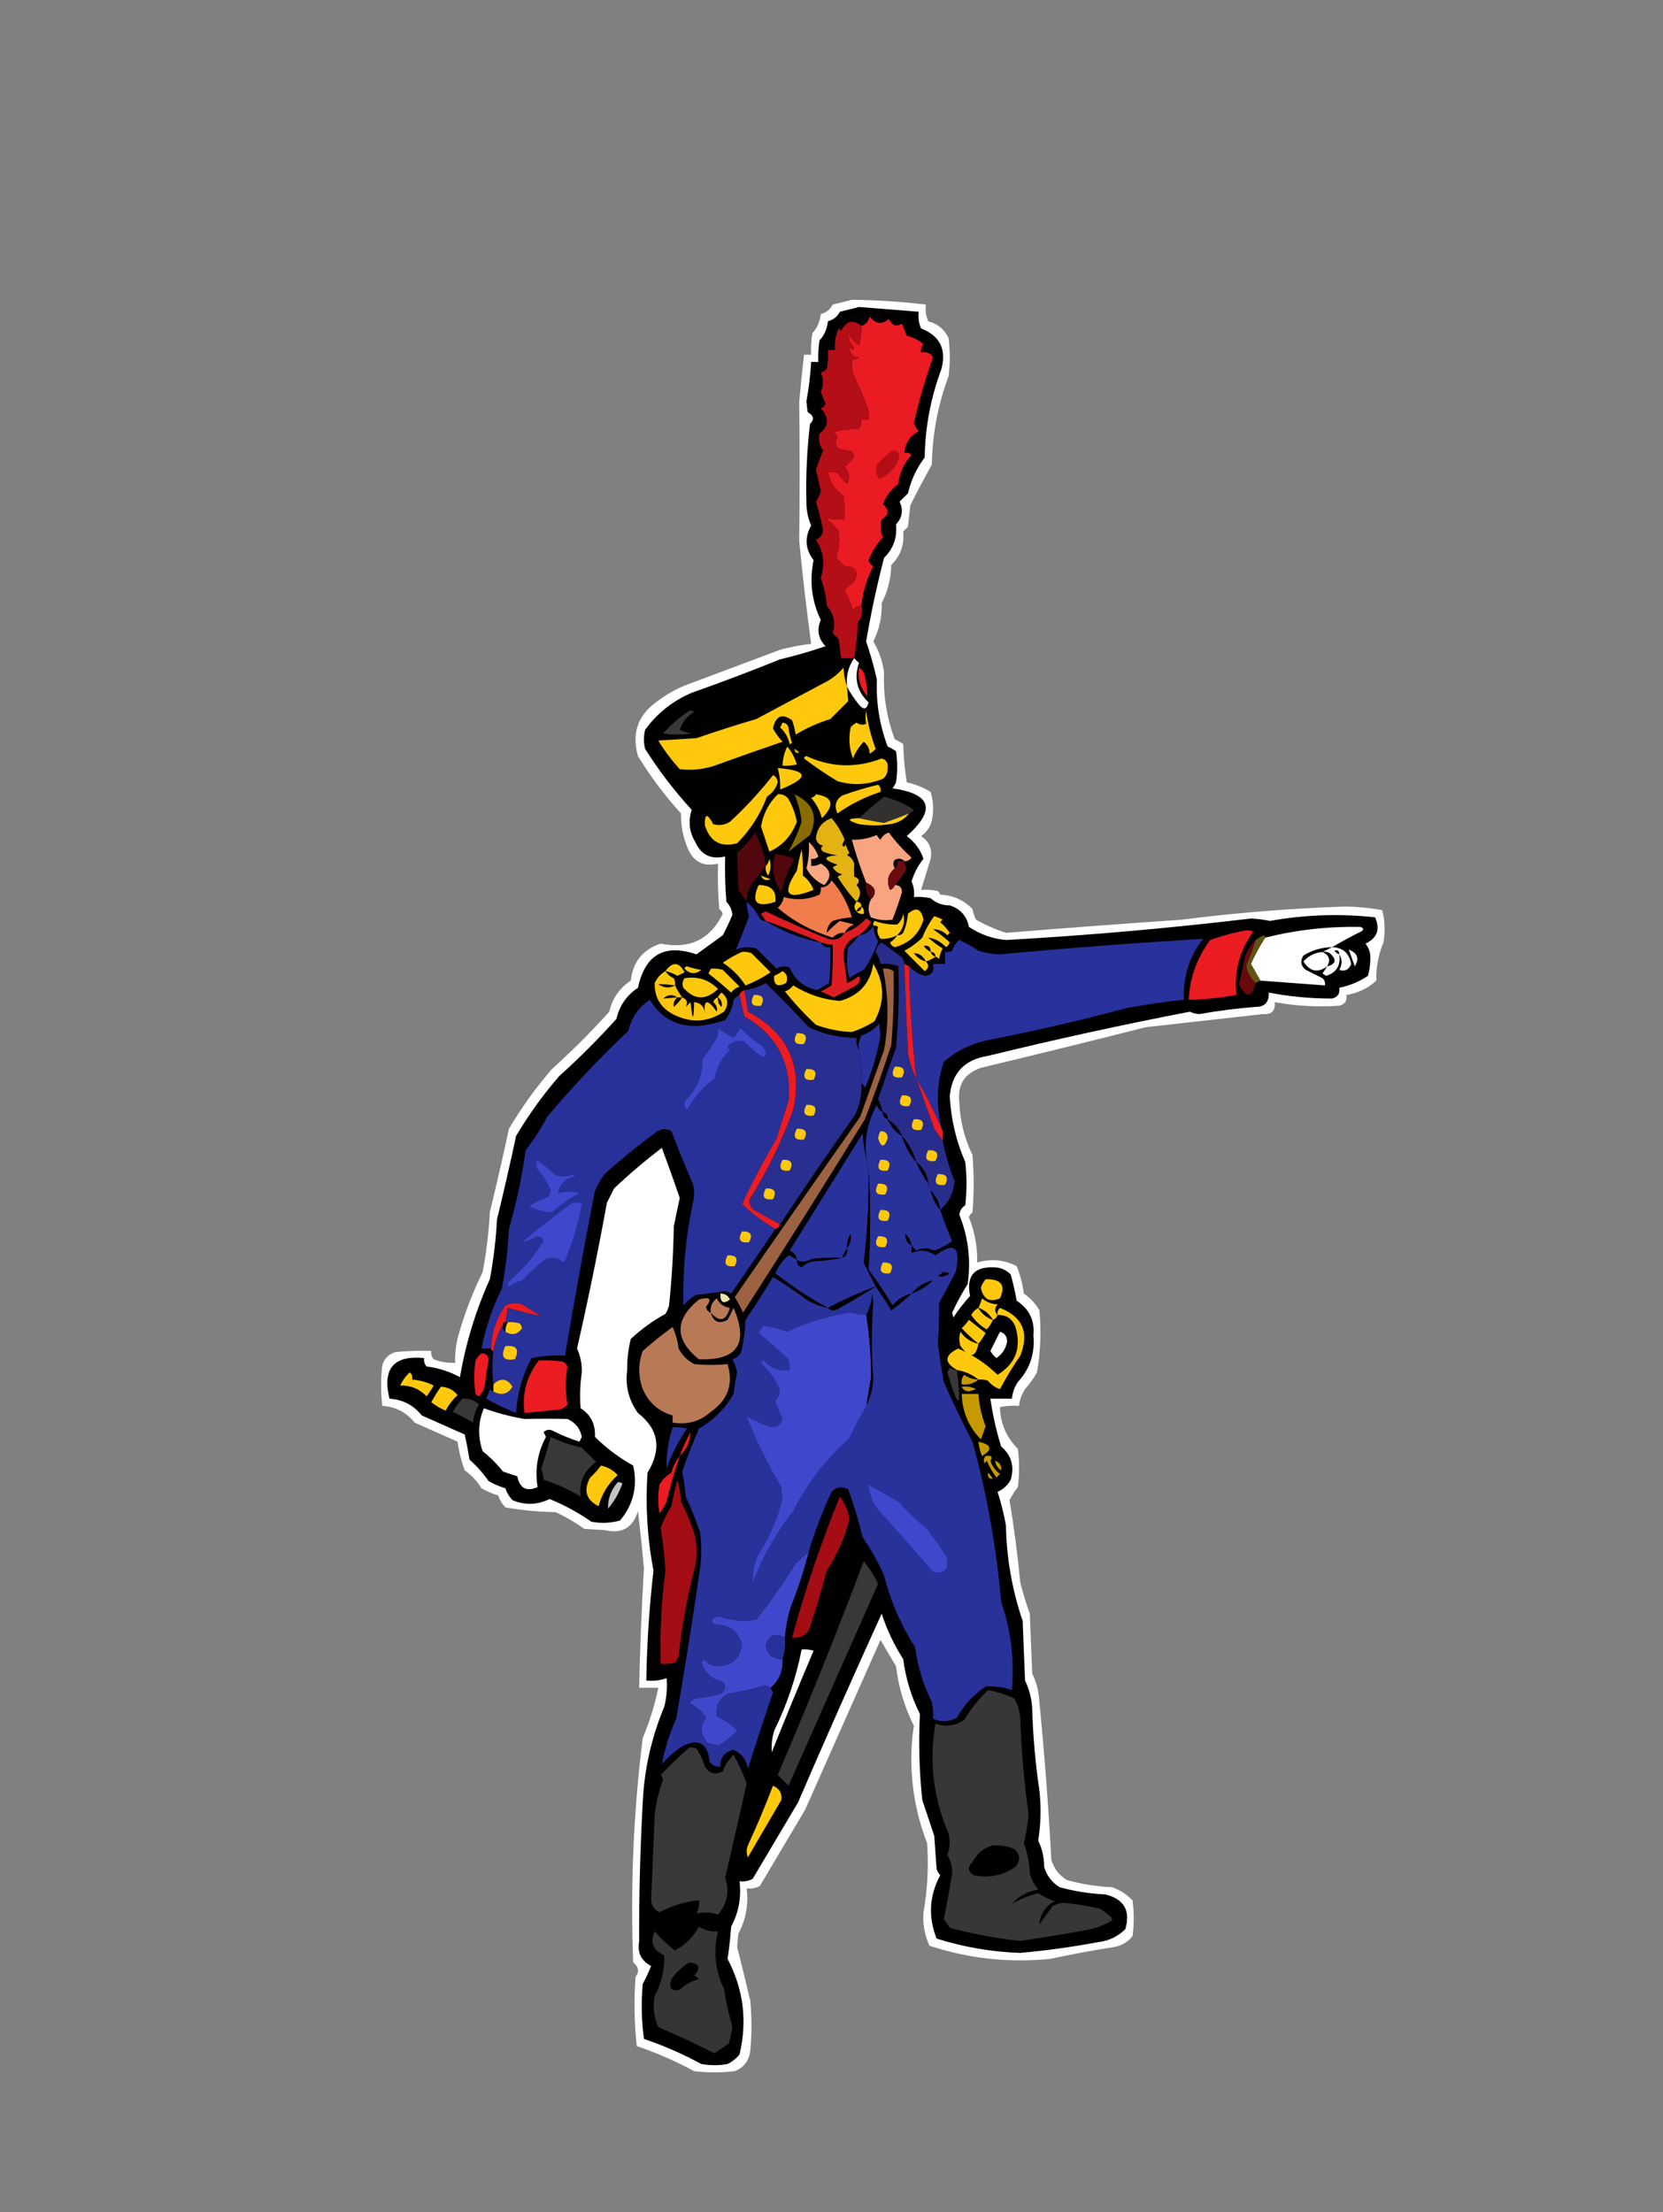 <?xml version="1.0" encoding="UTF-8"?>
<!DOCTYPE svg PUBLIC "-//W3C//DTD SVG 1.1//EN" "http://www.w3.org/Graphics/SVG/1.1/DTD/svg11.dtd">
<svg xmlns="http://www.w3.org/2000/svg" version="1.1" width="696px" height="926px" style="shape-rendering:geometricPrecision; text-rendering:geometricPrecision; image-rendering:optimizeQuality; fill-rule:evenodd; clip-rule:evenodd" xmlns:xlink="http://www.w3.org/1999/xlink">
<rect width="100%" height="100%" fill="#808080" stroke="none"/>
<g><path style="opacity:1" fill="#fefffe" d="M 356.5,125.5 C 366.875,125.602 377.209,126.268 387.5,127.5C 387.192,129.924 387.526,132.257 388.5,134.5C 392.478,135.556 395.311,137.889 397,141.5C 397.667,146.833 397.667,152.167 397,157.5C 392.543,169.41 390.21,181.744 390,194.5C 386.853,200.094 383.853,205.761 381,211.5C 380.667,214.5 380.333,217.5 380,220.5C 379.333,221.167 378.667,221.833 378,222.5C 378.55,228.052 376.883,232.718 373,236.5C 372.896,242.145 371.563,247.478 369,252.5C 369.172,258.17 368.005,263.504 365.5,268.5C 367.897,272.523 369.397,276.856 370,281.5C 369.614,291.173 371.114,300.507 374.5,309.5C 375.748,310.04 376.915,310.707 378,311.5C 378.171,316.864 378.671,322.198 379.5,327.5C 383.049,328.274 386.382,329.607 389.5,331.5C 390.66,335.459 390.827,339.459 390,343.5C 389.31,346.196 387.81,348.363 385.5,350C 388.907,352.245 390.24,355.412 389.5,359.5C 388.183,363.831 386.849,368.164 385.5,372.5C 387.857,372.337 390.19,372.503 392.5,373C 392.957,373.414 393.291,373.914 393.5,374.5C 398.809,374.739 403.309,376.739 407,380.5C 407.273,382.101 407.773,383.601 408.5,385C 412.551,387.28 416.718,389.113 421,390.5C 445.485,388.501 469.985,386.668 494.5,385C 517.059,382.119 539.725,380.285 562.5,379.5C 567.88,379.536 573.214,380.036 578.5,381C 579.632,385.413 579.799,389.913 579,394.5C 576.895,399.541 575.895,404.874 576,410.5C 572.483,413.735 568.316,415.735 563.5,416.5C 563.863,418.911 562.863,420.411 560.5,421C 551.437,421.629 542.437,421.129 533.5,419.5C 533.843,423.134 532.177,424.801 528.5,424.5C 512.166,426.353 495.833,428.186 479.5,430C 456.525,435.827 433.525,441.494 410.5,447C 403.606,449.398 400.606,454.231 401.5,461.5C 401.812,469.26 403.646,476.593 407,483.5C 407.667,491.5 407.667,499.5 407,507.5C 406.308,508.025 405.808,508.692 405.5,509.5C 407.925,515.578 409.092,521.911 409,528.5C 414.746,526.813 420.246,527.313 425.5,530C 426.969,533.656 427.969,537.489 428.5,541.5C 431.19,543.356 433.356,545.689 435,548.5C 435.839,557.22 435.505,565.887 434,574.5C 432.579,577.009 430.912,579.343 429,581.5C 427.589,583.65 426.755,585.984 426.5,588.5C 423.813,588.336 421.146,588.503 418.5,589C 418.686,595.867 421.186,601.7 426,606.5C 426.667,611.833 426.667,617.167 426,622.5C 424.659,624.244 423.492,626.077 422.5,628C 424.412,639.445 425.912,650.945 427,662.5C 428.135,666.905 429.468,671.238 431,675.5C 431.333,683.833 431.667,692.167 432,700.5C 433.827,704.281 434.827,708.281 435,712.5C 437.162,734.463 438.829,756.463 440,778.5C 441.089,782.186 443.255,785.019 446.5,787C 452.718,788.722 459.051,789.722 465.5,790C 468.726,791.198 471.559,793.031 474,795.5C 474.667,800.5 474.667,805.5 474,810.5C 472.048,812.894 469.548,814.394 466.5,815C 457.459,816.408 448.459,818.075 439.5,820C 422.242,821.724 405.409,819.891 389,814.5C 386.974,810.097 386.14,805.43 386.5,800.5C 388.189,790.94 388.689,781.273 388,771.5C 383.151,759.008 380.984,746.008 381.5,732.5C 381.585,729.135 381.918,725.802 382.5,722.5C 378.584,714.636 376.084,706.302 375,697.5C 372.833,693.833 370.667,690.167 368.5,686.5C 358.017,710.136 347.517,733.803 337,757.5C 330.667,768.167 324.333,778.833 318,789.5C 316.301,790.406 314.467,790.739 312.5,790.5C 313.332,797.255 312.165,803.589 309,809.5C 308.833,811.333 308.667,813.167 308.5,815C 310.382,822.435 312.215,829.935 314,837.5C 314.667,844.5 314.667,851.5 314,858.5C 313.508,862.657 311.342,865.491 307.5,867C 301.833,867.667 296.167,867.667 290.5,867C 282.816,862.826 274.816,859.326 266.5,856.5C 265.441,846.86 265.275,837.194 266,827.5C 267.647,825.369 267.314,823.369 265,821.5C 263.779,790.03 265.112,758.697 269,727.5C 271.886,720.679 274.052,713.679 275.5,706.5C 272.833,706.5 270.167,706.5 267.5,706.5C 267.859,689.822 268.526,673.155 269.5,656.5C 268.777,648.489 267.943,640.489 267,632.5C 264.907,639.549 260.24,642.216 253,640.5C 250.167,640.333 247.333,640.167 244.5,640C 240.759,637.268 236.759,634.934 232.5,633C 225.421,632.886 218.421,632.219 211.5,631C 210.13,629.559 209.13,627.892 208.5,626C 206.051,625.275 203.717,624.275 201.5,623C 199.689,620.022 197.356,617.522 194.5,615.5C 193.067,611.649 192.067,607.649 191.5,603.5C 185.5,600.833 179.5,598.167 173.5,595.5C 170.045,591.189 165.545,588.856 160,588.5C 159.333,582.833 159.333,577.167 160,571.5C 160.833,568.667 162.667,566.833 165.5,566C 170.489,565.501 175.489,565.334 180.5,565.5C 180.33,566.822 180.663,567.989 181.5,569C 184.393,570.149 187.393,570.649 190.5,570.5C 190.344,566.418 190.844,562.418 192,558.5C 194.541,549.547 197.874,540.88 202,532.5C 203.562,524.234 204.562,515.901 205,507.5C 207.835,495.831 210.501,484.165 213,472.5C 218.262,463.647 224.262,455.314 231,447.5C 239.456,439.887 247.456,431.887 255,423.5C 256.272,417.951 259.272,413.618 264,410.5C 264.872,402.632 269.039,397.466 276.5,395C 288.586,397.455 297.252,393.288 302.5,382.5C 302.192,381.692 301.692,381.025 301,380.5C 300.5,374.175 300.334,367.842 300.5,361.5C 294.608,362.927 290.441,360.927 288,355.5C 285.928,350.796 284.928,345.796 285,340.5C 278.231,333.066 272.231,325.066 267,316.5C 264.346,307.157 266.846,299.657 274.5,294C 278.172,291.162 282.172,288.829 286.5,287C 299.833,282 313.167,277 326.5,272C 330.782,270.843 335.116,270.01 339.5,269.5C 337.544,255.205 335.877,240.871 334.5,226.5C 334.711,207.125 334.711,187.625 334.5,168C 335.103,161.487 335.77,154.987 336.5,148.5C 337.5,148.5 338.5,148.5 339.5,148.5C 339.335,145.482 339.502,142.482 340,139.5C 342.021,137.291 343.188,134.624 343.5,131.5C 345.795,130.864 347.461,129.531 348.5,127.5C 351.306,126.832 353.972,126.166 356.5,125.5 Z"/></g>
<g><path style="opacity:1" fill="#000000" d="M 359.5,128.5 C 367.833,129.167 376.167,129.833 384.5,130.5C 384.192,132.924 384.526,135.257 385.5,137.5C 393.346,140.546 396.18,146.212 394,154.5C 389.543,166.41 387.21,178.744 387,191.5C 383.625,195.971 381.291,200.971 380,206.5C 378.833,207.667 377.667,208.833 376.5,210C 378.138,213.539 377.638,216.706 375,219.5C 375.55,225.052 373.883,229.718 370,233.5C 366.995,245.084 364.495,256.751 362.5,268.5C 364.27,273.722 365.77,279.055 367,284.5C 366.614,294.173 368.114,303.507 371.5,312.5C 372.748,313.04 373.915,313.707 375,314.5C 375.667,318.833 375.667,323.167 375,327.5C 374.626,328.416 374.126,329.25 373.5,330C 389.832,332.33 391.832,338.997 379.5,350C 382.877,352.523 385.21,355.69 386.5,359.5C 384.221,362.296 382.555,365.463 381.5,369C 382.423,371.041 382.756,373.208 382.5,375.5C 384.857,375.337 387.19,375.503 389.5,376C 391.682,378.012 394.349,379.012 397.5,379C 401.972,380.468 404.638,383.468 405.5,388C 410.303,391.165 415.47,392.999 421,393.5C 455.28,391.564 489.447,388.564 523.5,384.5C 526.199,384.614 528.865,384.947 531.5,385.5C 546.124,382.891 560.791,382.391 575.5,384C 577.697,389.047 576.363,392.713 571.5,395C 573.059,396.996 573.726,399.329 573.5,402C 573.435,404.225 573.102,406.392 572.5,408.5C 568.822,410.948 564.822,412.615 560.5,413.5C 560.863,415.911 559.863,417.411 557.5,418C 548.565,418.008 539.732,417.175 531,415.5C 531.199,419.465 529.366,421.465 525.5,421.5C 517.614,422.111 509.78,423.111 502,424.5C 500.564,424.441 499.231,424.108 498,423.5C 469.721,428.944 441.554,435.11 413.5,442C 403.622,443.541 398.289,449.207 397.5,459C 398.013,468.565 400.179,477.731 404,486.5C 404.667,492.5 404.667,498.5 404,504.5C 402.536,505.459 401.703,506.792 401.5,508.5C 405.242,517.834 406.409,527.501 405,537.5C 402.562,541.377 400.395,545.377 398.5,549.5C 398.667,550.167 398.833,550.833 399,551.5C 401.092,548.319 403.425,545.319 406,542.5C 404.31,534.197 407.643,530.197 416,530.5C 418.728,530.557 421.061,531.557 423,533.5C 424.014,537.099 424.847,540.765 425.5,544.5C 430.785,547.94 433.118,552.774 432.5,559C 433.201,566.544 431.034,573.044 426,578.5C 424.589,580.65 423.755,582.984 423.5,585.5C 420.5,585.5 417.5,585.5 414.5,585.5C 415.458,592.264 416.958,598.931 419,605.5C 423.321,609.181 424.654,613.848 423,619.5C 421.723,621.731 419.889,623.398 417.5,624.5C 418.979,629.081 420.145,633.748 421,638.5C 421.252,652.228 423.586,665.561 428,678.5C 428.333,686.833 428.667,695.167 429,703.5C 430.827,707.281 431.827,711.281 432,715.5C 432.34,726.892 433.34,738.225 435,749.5C 435.797,756.55 435.63,763.55 434.5,770.5C 436.164,773.897 436.997,777.564 437,781.5C 438.089,785.186 440.255,788.019 443.5,790C 449.718,791.722 456.051,792.722 462.5,793C 470.387,794.884 473.22,799.718 471,807.5C 467.845,810.667 464.012,812.501 459.5,813C 448.728,815.022 437.895,816.522 427,817.5C 415.033,817.09 403.366,815.09 392,811.5C 388.396,802.457 388.896,793.624 393.5,785C 392.874,784.25 392.374,783.416 392,782.5C 391.667,777.833 391.333,773.167 391,768.5C 389.333,763.5 387.667,758.5 386,753.5C 384.731,741.497 384.398,729.497 385,717.5C 381.389,710.271 379.055,702.604 378,694.5C 374.192,688.551 371.192,682.217 369,675.5C 357.076,701.685 345.409,728.019 334,754.5C 327.667,765.167 321.333,775.833 315,786.5C 313.301,787.406 311.467,787.739 309.5,787.5C 310.332,794.255 309.165,800.589 306,806.5C 305.68,811.023 305.18,815.523 304.5,820C 311.173,832.698 312.84,846.031 309.5,860C 308.142,861.689 306.475,863.022 304.5,864C 300.833,864.667 297.167,864.667 293.5,864C 285.816,859.826 277.816,856.326 269.5,853.5C 268.475,845.861 268.309,838.195 269,830.5C 270.312,828.045 271.478,825.545 272.5,823C 268.311,820.787 266.644,817.287 267.5,812.5C 267.432,793.205 267.932,773.872 269,754.5C 269.654,740.602 272.654,727.269 278,714.5C 278.998,710.527 279.331,706.527 279,702.5C 276.281,703.444 273.448,703.777 270.5,703.5C 270.733,688.099 271.733,672.766 273.5,657.5C 270.914,643.94 270.081,630.273 271,616.5C 277.027,606.608 275.694,598.274 267,591.5C 263.123,586.146 261.623,580.146 262.5,573.5C 262.436,569.081 262.936,564.748 264,560.5C 268.391,556.388 273.224,552.888 278.5,550C 279.191,548.933 279.691,547.766 280,546.5C 281.153,535.537 281.819,524.537 282,513.5C 282.769,509.486 283.603,505.486 284.5,501.5C 282.1,494.468 279.6,487.468 277,480.5C 270.04,485.792 263.373,491.458 257,497.5C 256,499.5 255,501.5 254,503.5C 250.273,523.971 246.106,544.305 241.5,564.5C 242.932,567.662 243.599,570.995 243.5,574.5C 242.777,579.496 242.61,584.496 243,589.5C 247.261,592.236 249.261,596.236 249,601.5C 253.797,606.23 259.13,610.23 265,613.5C 266.922,622.137 265.089,629.804 259.5,636.5C 255.558,637.6 251.558,637.767 247.5,637C 242.019,633.176 236.185,630.009 230,627.5C 224.986,629.991 219.819,630.158 214.5,628C 213.13,626.559 212.13,624.892 211.5,623C 209.051,622.275 206.717,621.275 204.5,620C 202.181,616.682 199.515,613.682 196.5,611C 195.942,607.486 195.276,603.986 194.5,600.5C 188.5,597.833 182.5,595.167 176.5,592.5C 173.045,588.189 168.545,585.856 163,585.5C 159.94,572.914 164.774,567.247 177.5,568.5C 177.33,569.822 177.663,570.989 178.5,572C 183.506,572.634 188.172,574.134 192.5,576.5C 194.924,562.314 199.091,548.648 205,535.5C 206.562,527.234 207.562,518.901 208,510.5C 210.835,498.831 213.501,487.165 216,475.5C 221.262,466.647 227.262,458.314 234,450.5C 242.456,442.887 250.456,434.887 258,426.5C 259.272,420.951 262.272,416.618 267,413.5C 269.953,399.609 278.12,394.942 291.5,399.5C 295.167,396.833 298.833,394.167 302.5,391.5C 303.993,388.684 305.326,385.85 306.5,383C 306.342,380.851 305.508,379.017 304,377.5C 303.5,371.175 303.334,364.842 303.5,358.5C 297.608,359.927 293.441,357.927 291,352.5C 288.451,348.229 287.951,343.729 289.5,339C 282.233,331.069 275.733,322.569 270,313.5C 269.333,310.833 269.333,308.167 270,305.5C 275.055,298.551 281.555,293.384 289.5,290C 301.943,285.611 314.277,280.944 326.5,276C 332.952,274.479 339.285,272.645 345.5,270.5C 342.426,267.324 341.759,263.658 343.5,259.5C 339.708,251.566 338.708,243.233 340.5,234.5C 336.985,229.879 336.651,225.046 339.5,220C 338.119,216.843 337.452,213.509 337.5,210C 337.223,199.226 337.723,188.392 339,177.5C 340.895,175.565 340.562,173.898 338,172.5C 337.833,171 337.667,169.5 337.5,168C 338.494,162.533 339.16,157.033 339.5,151.5C 340.5,151.5 341.5,151.5 342.5,151.5C 342.335,148.482 342.502,145.482 343,142.5C 345.021,140.291 346.188,137.624 346.5,134.5C 348.795,133.864 350.461,132.531 351.5,130.5C 354.306,129.832 356.972,129.166 359.5,128.5 Z"/></g>
<g><path style="opacity:1" fill="#eb1b23" d="M 360.5,253.5 C 358.983,253.511 357.816,254.177 357,255.5C 356.058,252.557 354.892,249.724 353.5,247C 354.685,245.647 356.019,244.48 357.5,243.5C 359.563,239.26 358.23,237.094 353.5,237C 352.333,235.833 351.167,234.667 350,233.5C 351.071,230.023 351.404,226.356 351,222.5C 349.543,220.342 347.71,218.509 345.5,217C 348.082,217.255 350.748,217.422 353.5,217.5C 353.665,214.15 353.498,210.817 353,207.5C 349.347,205.036 347.18,201.702 346.5,197.5C 347.873,197.343 349.207,197.51 350.5,198C 351.726,199.635 353.059,201.135 354.5,202.5C 355.854,199.933 355.52,197.599 353.5,195.5C 355.097,194.209 356.43,192.709 357.5,191C 357.355,190.228 357.022,189.561 356.5,189C 354.444,188.689 352.444,188.189 350.5,187.5C 349.453,186.078 349.453,184.578 350.5,183C 350.095,182.055 349.428,181.388 348.5,181C 352.12,179.942 355.787,179.442 359.5,179.5C 360.246,178.264 360.579,176.93 360.5,175.5C 361.5,175.5 362.5,175.5 363.5,175.5C 363.66,173.801 363.494,172.134 363,170.5C 361.246,165.749 359.246,161.082 357,156.5C 356.505,154.527 356.338,152.527 356.5,150.5C 357.675,150.719 358.675,150.386 359.5,149.5C 358.229,149.874 357.062,149.208 356,147.5C 355.333,146.833 355.333,146.167 356,145.5C 356.654,146.696 357.154,146.696 357.5,145.5C 355.789,143.76 354.956,141.76 355,139.5C 356.041,141.585 357.541,143.252 359.5,144.5C 360.187,141.66 360.521,138.993 360.5,136.5C 362.335,135.878 363.502,134.544 364,132.5C 366.479,135.683 369.146,136.016 372,133.5C 373.199,136.207 375.033,136.874 377.5,135.5C 378.167,137.167 378.833,138.833 379.5,140.5C 382.088,141.194 384.421,142.36 386.5,144C 385.663,145.011 385.33,146.178 385.5,147.5C 387.665,147.116 389.332,147.783 390.5,149.5C 387.32,158.537 384.654,167.703 382.5,177C 382.95,178.285 383.617,179.452 384.5,180.5C 380.87,182.455 378.87,185.455 378.5,189.5C 379.675,189.281 380.675,189.614 381.5,190.5C 378.321,193.825 376.488,197.825 376,202.5C 373.012,204.807 370.845,207.64 369.5,211C 372.259,213.413 372.092,215.58 369,217.5C 368.34,220.047 368.507,222.547 369.5,225C 366.886,227.78 364.886,230.947 363.5,234.5C 363.818,235.647 364.484,236.481 365.5,237C 362.803,242.217 361.136,247.717 360.5,253.5 Z"/></g>
<g><path style="opacity:1" fill="#b40e16" d="M 360.5,136.5 C 360.521,138.993 360.187,141.66 359.5,144.5C 357.541,143.252 356.041,141.585 355,139.5C 354.956,141.76 355.789,143.76 357.5,145.5C 357.154,146.696 356.654,146.696 356,145.5C 355.333,146.167 355.333,146.833 356,147.5C 357.062,149.208 358.229,149.874 359.5,149.5C 358.675,150.386 357.675,150.719 356.5,150.5C 356.338,152.527 356.505,154.527 357,156.5C 359.246,161.082 361.246,165.749 363,170.5C 363.494,172.134 363.66,173.801 363.5,175.5C 362.5,175.5 361.5,175.5 360.5,175.5C 360.579,176.93 360.246,178.264 359.5,179.5C 355.787,179.442 352.12,179.942 348.5,181C 349.428,181.388 350.095,182.055 350.5,183C 349.453,184.578 349.453,186.078 350.5,187.5C 352.444,188.189 354.444,188.689 356.5,189C 357.022,189.561 357.355,190.228 357.5,191C 356.43,192.709 355.097,194.209 353.5,195.5C 355.52,197.599 355.854,199.933 354.5,202.5C 353.059,201.135 351.726,199.635 350.5,198C 349.207,197.51 347.873,197.343 346.5,197.5C 347.18,201.702 349.347,205.036 353,207.5C 353.498,210.817 353.665,214.15 353.5,217.5C 350.748,217.422 348.082,217.255 345.5,217C 347.71,218.509 349.543,220.342 351,222.5C 351.404,226.356 351.071,230.023 350,233.5C 351.167,234.667 352.333,235.833 353.5,237C 358.23,237.094 359.563,239.26 357.5,243.5C 356.019,244.48 354.685,245.647 353.5,247C 354.892,249.724 356.058,252.557 357,255.5C 357.816,254.177 358.983,253.511 360.5,253.5C 361.329,255.933 360.829,258.267 359,260.5C 358.826,265.684 358.326,270.684 357.5,275.5C 355.785,275.598 353.951,275.598 352,275.5C 351.667,272.833 351.333,270.167 351,267.5C 350.167,266.667 349.333,265.833 348.5,265C 349.773,260.793 348.939,256.96 346,253.5C 345.72,249.527 344.886,245.694 343.5,242C 345.393,236.234 344.726,230.9 341.5,226C 343.215,225.223 344.215,223.89 344.5,222C 343.657,217.96 342.657,213.96 341.5,210C 342.456,208.635 343.122,207.135 343.5,205.5C 342.833,202.5 342.167,199.5 341.5,196.5C 342.442,193.863 343.442,191.196 344.5,188.5C 342.894,186.41 342.394,184.076 343,181.5C 346.953,178.411 347.12,174.911 343.5,171C 344.428,170.612 345.095,169.945 345.5,169C 344.833,167.333 344.167,165.667 343.5,164C 344.738,161.285 344.738,158.618 343.5,156C 344.416,155.626 345.25,155.126 346,154.5C 346.497,151.854 346.664,149.187 346.5,146.5C 347.5,146.5 348.5,146.5 349.5,146.5C 349.211,143.351 349.711,140.351 351,137.5C 351.333,137.833 351.667,138.167 352,138.5C 354.256,134.248 357.09,133.582 360.5,136.5 Z"/></g>
<g><path style="opacity:1" fill="#b30e15" d="M 373.5,188.5 C 376.076,188.722 376.91,190.055 376,192.5C 374.474,196.271 371.807,198.938 368,200.5C 366.513,198.728 366.18,196.728 367,194.5C 369.037,192.294 371.203,190.294 373.5,188.5 Z"/></g>
<g><path style="opacity:1" fill="#fefffe" d="M 357.5,275.5 C 358.091,276.151 358.757,276.818 359.5,277.5C 357.336,283.949 358.669,289.449 363.5,294C 362.851,296.977 361.517,297.311 359.5,295C 357.548,292.574 355.881,290.074 354.5,287.5C 354.034,283.018 355.034,279.018 357.5,275.5 Z"/></g>
<g><path style="opacity:1" fill="#fec90d" d="M 354.5,287.5 C 354.698,289.575 354.865,291.575 355,293.5C 352.5,296 350,298.5 347.5,301C 342.364,302.596 337.531,304.763 333,307.5C 332.689,305.444 332.189,303.444 331.5,301.5C 327.279,298.493 324.612,299.659 323.5,305C 324.625,306.963 325.959,308.796 327.5,310.5C 318.468,313.566 309.468,316.733 300.5,320C 295.307,321.968 289.974,322.634 284.5,322C 281.115,318.283 278.115,314.283 275.5,310C 280.833,309.667 286.167,309.333 291.5,309C 299.776,306.13 308.11,303.463 316.5,301C 326.52,295.633 336.52,290.3 346.5,285C 348.96,283.542 351.127,281.709 353,279.5C 353.183,282.365 353.683,285.031 354.5,287.5 Z"/></g>
<g><path style="opacity:1" fill="#ec1c23" d="M 359.5,279.5 C 360.966,280.347 361.8,281.68 362,283.5C 362.74,286.176 363.073,288.842 363,291.5C 360.052,288.087 358.885,284.087 359.5,279.5 Z"/></g>
<g><path style="opacity:1" fill="#373837" d="M 288.5,297.5 C 289.239,297.369 289.906,297.536 290.5,298C 287.581,299.754 285.581,302.254 284.5,305.5C 286.078,306.298 287.744,306.798 289.5,307C 285.5,307.667 281.5,307.667 277.5,307C 280.865,303.343 284.532,300.176 288.5,297.5 Z"/></g>
<g><path style="opacity:1" fill="#fec90d" d="M 362.5,297.5 C 363.186,302.857 364.519,308.191 366.5,313.5C 365.758,314.287 364.925,314.953 364,315.5C 363.902,313.381 363.069,311.714 361.5,310.5C 359.545,312.512 358.045,314.846 357,317.5C 355.405,313.354 355.072,309.02 356,304.5C 356.689,303.643 357.522,302.977 358.5,302.5C 359.768,303.428 361.101,303.595 362.5,303C 362.146,301.374 362.146,299.541 362.5,297.5 Z"/></g>
<g><path style="opacity:1" fill="#fec90d" d="M 327.5,302.5 C 328.75,302.577 329.583,303.244 330,304.5C 330.236,306.764 330.736,308.931 331.5,311C 331.167,311.167 330.833,311.333 330.5,311.5C 329.896,308.737 328.562,306.403 326.5,304.5C 326.863,303.817 327.196,303.15 327.5,302.5 Z"/></g>
<g><path style="opacity:1" fill="#fec90d" d="M 329.5,312.5 C 331.289,314.651 332.622,317.151 333.5,320C 331.527,320.495 329.527,320.662 327.5,320.5C 327.584,317.673 328.25,315.006 329.5,312.5 Z"/></g>
<g><path style="opacity:1" fill="#d4a500" d="M 332.5,313.5 C 333.289,313.783 333.956,314.283 334.5,315C 333.184,315.528 332.517,315.028 332.5,313.5 Z"/></g>
<g><path style="opacity:1" fill="#fec90d" d="M 336.5,317.5 C 336.56,316.957 336.893,316.624 337.5,316.5C 347.889,321.279 358.389,321.612 369,317.5C 370.947,318.044 371.78,319.377 371.5,321.5C 371.61,323.374 370.944,324.874 369.5,326C 363.239,328.577 356.906,328.911 350.5,327C 345.631,324.071 340.965,320.904 336.5,317.5 Z"/></g>
<g><path style="opacity:1" fill="#fec90d" d="M 325.5,321.5 C 338.495,322.575 338.828,325.575 326.5,330.5C 326.632,327.43 326.299,324.43 325.5,321.5 Z"/></g>
<g><path style="opacity:1" fill="#fec90d" d="M 323.5,324.5 C 324.693,324.97 325.36,325.97 325.5,327.5C 324.745,329.988 323.245,331.988 321,333.5C 318.218,340.9 314.051,347.4 308.5,353C 301.657,354.839 297.157,352.339 295,345.5C 294.841,340.462 296.007,340.295 298.5,345C 300.971,345.706 303.305,345.373 305.5,344C 312.046,337.956 318.046,331.456 323.5,324.5 Z"/></g>
<g><path style="opacity:1" fill="#fec90d" d="M 367.5,328.5 C 368.404,329.209 368.737,330.209 368.5,331.5C 362.07,333.585 356.07,336.585 350.5,340.5C 349.03,337.411 349.697,334.911 352.5,333C 357.506,331.18 362.506,329.68 367.5,328.5 Z"/></g>
<g><path style="opacity:1" fill="#fec90d" d="M 325.5,332.5 C 327.39,332.297 328.89,332.963 330,334.5C 331.7,337.467 332.867,340.633 333.5,344C 331.287,349.871 327.454,354.038 322,356.5C 320.829,352.987 319.662,349.487 318.5,346C 319.4,340.699 321.733,336.199 325.5,332.5 Z"/></g>
<g><path style="opacity:1" fill="#896b00" d="M 332.5,332.5 C 340.346,336.166 342.512,341.833 339,349.5C 336,351.833 333,354.167 330,356.5C 332.161,352.61 333.995,348.444 335.5,344C 335.03,339.951 334.03,336.118 332.5,332.5 Z"/></g>
<g><path style="opacity:1" fill="#fec90d" d="M 341.5,332.5 C 348.637,333.595 349.47,336.928 344,342.5C 343.152,339.302 341.652,336.469 339.5,334C 340.416,333.722 341.082,333.222 341.5,332.5 Z"/></g>
<g><path style="opacity:1" fill="#323130" d="M 380.5,340.5 C 377.092,341.901 373.592,343.235 370,344.5C 366.346,343.938 362.846,343.271 359.5,342.5C 362.764,339.417 366.264,336.417 370,333.5C 374.468,334.658 378.635,336.491 382.5,339C 381.956,339.717 381.289,340.217 380.5,340.5 Z"/></g>
<g><path style="opacity:1" fill="#fec90d" d="M 380.5,340.5 C 378.522,343.012 375.855,344.512 372.5,345C 368.167,345.667 363.833,345.667 359.5,345C 354.407,343.445 354.407,342.612 359.5,342.5C 362.846,343.271 366.346,343.938 370,344.5C 373.592,343.235 377.092,341.901 380.5,340.5 Z"/></g>
<g><path style="opacity:1" fill="#51070b" d="M 320.5,362.5 C 318.756,364.862 316.923,367.195 315,369.5C 313.293,371.909 312.46,374.575 312.5,377.5C 311.356,375.9 310.189,374.233 309,372.5C 308.888,367.24 308.721,362.073 308.5,357C 311.372,354.463 313.872,351.63 316,348.5C 318.409,352.892 319.909,357.558 320.5,362.5 Z"/></g>
<g><path style="opacity:1" fill="#f9a480" d="M 378.5,360.5 C 377.399,359.402 376.066,359.235 374.5,360C 373.829,360.986 373.829,362.153 374.5,363.5C 371.594,365.915 370.927,368.915 372.5,372.5C 373.522,372.145 374.189,371.478 374.5,370.5C 376.484,370.484 377.484,371.484 377.5,373.5C 376.304,377.412 374.971,381.245 373.5,385C 370.442,385.458 367.442,385.124 364.5,384C 363.221,381.502 363.221,379.002 364.5,376.5C 367.204,373.649 366.537,371.316 362.5,369.5C 360.185,363.56 358.185,357.56 356.5,351.5C 360.179,351.637 363.679,350.971 367,349.5C 367.308,350.308 367.808,350.975 368.5,351.5C 369.249,349.988 370.416,348.988 372,348.5C 374.774,352.278 377.941,355.778 381.5,359C 380.756,360.039 379.756,360.539 378.5,360.5 Z"/></g>
<g><path style="opacity:1" fill="#f9a884" d="M 338.5,352.5 C 340.306,354.089 341.639,356.089 342.5,358.5C 341.675,359.386 340.675,359.719 339.5,359.5C 339.5,360.5 339.5,361.5 339.5,362.5C 340.93,362.579 342.264,362.246 343.5,361.5C 347.778,364.005 348.278,367.005 345,370.5C 341.675,369.007 339.175,366.673 337.5,363.5C 338.426,359.906 338.759,356.24 338.5,352.5 Z"/></g>
<g><path style="opacity:1" fill="#fec90d" d="M 335.5,355.5 C 335.955,358.985 336.121,362.652 336,366.5C 338.077,368.076 339.577,370.076 340.5,372.5C 329.345,377.019 327.011,374.352 333.5,364.5C 334.064,361.435 334.731,358.435 335.5,355.5 Z"/></g>
<g><path style="opacity:1" fill="#51070b" d="M 324.5,357.5 C 327.254,357.784 329.92,358.451 332.5,359.5C 329.998,363.859 328.164,368.526 327,373.5C 323.553,368.591 322.719,363.258 324.5,357.5 Z"/></g>
<g><path style="opacity:1" fill="#e3b314" d="M 358.5,377.5 C 355.836,374.721 353.169,371.221 350.5,367C 351.167,366.667 351.833,366.333 352.5,366C 350.709,365.585 349.376,364.585 348.5,363C 349.167,362.667 349.833,362.333 350.5,362C 344.249,359.822 344.249,358.489 350.5,358C 348.423,357.808 346.423,357.308 344.5,356.5C 343.359,355.575 343.359,354.741 344.5,354C 342.82,353.653 341.82,352.653 341.5,351C 341.869,346.751 344.035,343.918 348,342.5C 350.335,345.166 352.169,348.166 353.5,351.5C 353.167,352.167 352.833,352.833 352.5,353.5C 352.846,354.696 353.346,354.696 354,353.5C 354.309,354.766 354.809,355.933 355.5,357C 355.167,357.333 354.833,357.667 354.5,358C 356.032,358.7 357.032,359.866 357.5,361.5C 357.377,363.378 357.377,365.211 357.5,367C 359.689,367.677 360.022,368.844 358.5,370.5C 360.413,372.605 360.413,374.938 358.5,377.5 Z"/></g>
<g><path style="opacity:1" fill="#fec90d" d="M 320.5,362.5 C 321.268,361.737 321.768,360.737 322,359.5C 322.814,361.902 322.647,364.235 321.5,366.5C 320.571,365.311 320.238,363.978 320.5,362.5 Z"/></g>
<g><path style="opacity:1" fill="#000000" d="M 378.5,360.5 C 377.5,360.5 376.5,360.5 375.5,360.5C 375.737,361.791 375.404,362.791 374.5,363.5C 373.829,362.153 373.829,360.986 374.5,360C 376.066,359.235 377.399,359.402 378.5,360.5 Z"/></g>
<g><path style="opacity:1" fill="#6c0b12" d="M 378.5,360.5 C 378.539,361.583 378.873,362.583 379.5,363.5C 378.069,366.039 376.403,368.372 374.5,370.5C 374.189,371.478 373.522,372.145 372.5,372.5C 370.927,368.915 371.594,365.915 374.5,363.5C 375.404,362.791 375.737,361.791 375.5,360.5C 376.5,360.5 377.5,360.5 378.5,360.5 Z"/></g>
<g><path style="opacity:1" fill="#fec90d" d="M 318.5,366.5 C 319.766,367.09 321.099,367.59 322.5,368C 320.537,368.844 319.204,368.344 318.5,366.5 Z"/></g>
<g><path style="opacity:1" fill="#f17d4c" d="M 353.5,390.5 C 351.516,390.383 349.85,391.05 348.5,392.5C 339.427,389.644 331.761,385.477 325.5,380C 326.893,378.829 327.727,377.329 328,375.5C 333.11,376.975 338.11,376.642 343,374.5C 343.483,373.552 343.649,372.552 343.5,371.5C 345.592,371.439 347.092,370.439 348,368.5C 352.01,373.019 354.843,378.186 356.5,384C 353.774,384.182 351.107,384.682 348.5,385.5C 346.861,386.916 346.027,388.583 346,390.5C 347.71,388.62 349.543,386.954 351.5,385.5C 353.5,386 355.5,386.5 357.5,387C 355.676,387.66 354.343,388.827 353.5,390.5 Z"/></g>
<g><path style="opacity:1" fill="#51070b" d="M 362.5,369.5 C 366.537,371.316 367.204,373.649 364.5,376.5C 362.656,374.721 361.99,372.388 362.5,369.5 Z"/></g>
<g><path style="opacity:1" fill="#fec90d" d="M 317.5,370.5 C 322.697,370.465 325.03,372.798 324.5,377.5C 316.587,380.092 314.253,377.759 317.5,370.5 Z"/></g>
<g><path style="opacity:1" fill="#29319c" d="M 312.5,377.5 C 314.796,379.401 316.629,381.734 318,384.5C 318.671,385.252 319.504,385.586 320.5,385.5C 327.561,389.857 335.228,392.857 343.5,394.5C 344.287,396.104 345.62,396.771 347.5,396.5C 347.666,401.511 347.499,406.511 347,411.5C 345.333,412.5 343.667,413.5 342,414.5C 336.39,413.304 332.557,410.137 330.5,405C 328.559,404.257 326.726,404.424 325,405.5C 322.167,402.667 319.333,399.833 316.5,397C 313.571,396.223 310.737,396.39 308,397.5C 309.906,393.014 311.739,388.347 313.5,383.5C 312.844,381.547 312.511,379.547 312.5,377.5 Z"/></g>
<g><path style="opacity:1" fill="#fec90d" d="M 358.5,377.5 C 359.833,377.5 360.5,378.167 360.5,379.5C 359.5,379.833 358.833,380.5 358.5,381.5C 357.314,380.295 357.314,378.961 358.5,377.5 Z"/></g>
<g><path style="opacity:1" fill="#000000" d="M 360.5,379.5 C 360.5,380.833 359.833,381.5 358.5,381.5C 358.833,380.5 359.5,379.833 360.5,379.5 Z"/></g>
<g><path style="opacity:1" fill="#fec90d" d="M 360.5,379.5 C 361.404,380.209 361.737,381.209 361.5,382.5C 360.209,382.737 359.209,382.404 358.5,381.5C 359.833,381.5 360.5,380.833 360.5,379.5 Z"/></g>
<g><path style="opacity:1" fill="#fec90d" d="M 375.5,391.5 C 376.496,391.586 377.329,391.252 378,390.5C 379.092,387.956 379.759,385.289 380,382.5C 383.425,379.533 385.591,380.366 386.5,385C 384.669,390.996 380.669,394.829 374.5,396.5C 373.5,396.167 372.833,395.5 372.5,394.5C 373.77,393.712 374.77,392.712 375.5,391.5 Z"/></g>
<g><path style="opacity:1" fill="#dd1d22" d="M 353.5,390.5 C 356.958,389.265 359.958,387.265 362.5,384.5C 363.308,384.808 363.975,385.308 364.5,386C 363.238,388.276 361.571,390.109 359.5,391.5C 354.075,393.62 352.075,397.62 353.5,403.5C 353.833,406.167 354.167,408.833 354.5,411.5C 356.332,410.752 357.999,409.752 359.5,408.5C 360.282,410.329 359.616,411.829 357.5,413C 354.647,414.534 351.814,416.034 349,417.5C 347.184,416.671 345.351,415.837 343.5,415C 345.081,414.293 346.581,413.46 348,412.5C 348.499,406.843 348.666,401.176 348.5,395.5C 346.784,395.371 345.117,395.038 343.5,394.5C 335.987,391.325 328.32,388.325 320.5,385.5C 319.859,384.518 319.193,383.518 318.5,382.5C 319.167,382.167 319.833,381.833 320.5,381.5C 329.044,385.605 337.711,389.439 346.5,393C 349.478,393.833 351.811,393 353.5,390.5 Z"/></g>
<g><path style="opacity:1" fill="#fec90d" d="M 375.5,391.5 C 373.255,392.635 370.922,393.135 368.5,393C 367.237,391.295 366.903,389.628 367.5,388C 366.906,387.536 366.239,387.369 365.5,387.5C 365.369,386.761 365.536,386.094 366,385.5C 369.094,386.599 372.26,387.099 375.5,387C 376.893,385.829 377.727,384.329 378,382.5C 378.869,385.993 378.036,388.993 375.5,391.5 Z"/></g>
<g><path style="opacity:1" fill="#fec90d" d="M 391.5,400.5 C 390.329,401.345 388.995,402.011 387.5,402.5C 388.935,403.985 388.768,405.318 387,406.5C 384.14,403.64 381.306,400.806 378.5,398C 381.266,396.533 383.766,394.7 386,392.5C 387.304,389.213 388.97,386.213 391,383.5C 392.225,383.862 393.391,384.362 394.5,385C 394.167,385.333 393.833,385.667 393.5,386C 395.019,387.351 396.352,388.851 397.5,390.5C 397.167,390.833 396.833,391.167 396.5,391.5C 394.76,389.789 392.76,388.956 390.5,389C 393.001,390.673 395.334,392.507 397.5,394.5C 397.192,395.308 396.692,395.975 396,396.5C 393.622,394.137 391.122,392.804 388.5,392.5C 390.359,394.192 392.359,395.692 394.5,397C 393.773,398.399 393.273,399.899 393,401.5C 392.617,400.944 392.117,400.611 391.5,400.5 Z"/></g>
<g><path style="opacity:1" fill="#000000" d="M 320.5,385.5 C 328.32,388.325 335.987,391.325 343.5,394.5C 335.228,392.857 327.561,389.857 320.5,385.5 Z"/></g>
<g><path style="opacity:1" fill="#29319c" d="M 365.5,387.5 C 365.665,389.827 366.331,391.993 367.5,394C 366.078,398.249 364.078,402.249 361.5,406C 359.336,406.914 357.336,408.081 355.5,409.5C 354.339,405.205 354.172,400.871 355,396.5C 356.758,394.917 358.258,393.25 359.5,391.5C 362.237,391.141 364.237,389.807 365.5,387.5 Z"/></g>
<g><path style="opacity:1" fill="#fefffe" d="M 557.5,396.5 C 553.187,396.548 549.187,397.715 545.5,400C 544.065,402.267 544.398,404.267 546.5,406C 548.833,407.167 551.167,408.333 553.5,409.5C 554.386,410.325 554.719,411.325 554.5,412.5C 545.5,411.833 536.5,411.167 527.5,410.5C 526.222,408.201 524.889,405.868 523.5,403.5C 525.258,399.646 527.258,395.979 529.5,392.5C 542.613,389.24 555.947,387.74 569.5,388C 570.833,388.667 570.833,389.333 569.5,390C 565.308,392.075 561.308,394.242 557.5,396.5 Z"/></g>
<g><path style="opacity:1" fill="#ec1c23" d="M 521.5,389.5 C 522.552,389.351 523.552,389.517 524.5,390C 518.746,397.985 516.413,406.819 517.5,416.5C 510.886,417.707 504.219,418.374 497.5,418.5C 497.964,409.242 500.964,400.909 506.5,393.5C 511.497,391.669 516.497,390.336 521.5,389.5 Z"/></g>
<g><path style="opacity:1" fill="#605313" d="M 529.5,392.5 C 527.258,395.979 525.258,399.646 523.5,403.5C 524.889,405.868 526.222,408.201 527.5,410.5C 526.833,410.833 526.167,411.167 525.5,411.5C 523.277,409.559 521.944,407.059 521.5,404C 523.068,400.595 524.402,397.095 525.5,393.5C 526.531,392.751 527.698,392.085 529,391.5C 529.399,391.728 529.565,392.062 529.5,392.5 Z"/></g>
<g><path style="opacity:1" fill="#29319c" d="M 394.5,473.5 C 391.366,465.898 387.699,458.565 383.5,451.5C 381.752,435.902 380.752,420.236 380.5,404.5C 382.292,406.461 384.458,407.795 387,408.5C 390.003,408.257 391.17,406.59 390.5,403.5C 392.167,403.5 393.833,403.5 395.5,403.5C 395.5,401.833 395.5,400.167 395.5,398.5C 396.552,398.649 397.552,398.483 398.5,398C 399.05,396.155 400.05,394.655 401.5,393.5C 404.329,394.747 406.995,396.247 409.5,398C 412.433,398.893 415.433,399.393 418.5,399.5C 446.874,396.855 475.207,394.688 503.5,393C 497.738,400.457 495.071,408.957 495.5,418.5C 487.467,419.339 479.467,420.505 471.5,422C 452.971,426.966 434.304,431.299 415.5,435C 407.707,436.257 400.874,439.423 395,444.5C 391.836,454.125 391.67,463.791 394.5,473.5 Z"/></g>
<g><path style="opacity:1" fill="#67090d" d="M 525.5,393.5 C 524.402,397.095 523.068,400.595 521.5,404C 521.944,407.059 523.277,409.559 525.5,411.5C 523.979,417.861 521.646,418.028 518.5,412C 519.461,408.197 520.294,404.364 521,400.5C 522.026,397.761 523.526,395.428 525.5,393.5 Z"/></g>
<g><path style="opacity:1" fill="#282d8c" d="M 378.5,403.5 C 378.928,415.833 379.428,428.167 380,440.5C 380.614,444.475 381.781,448.141 383.5,451.5C 385.979,458.468 388.479,465.468 391,472.5C 392.189,474.233 393.356,475.9 394.5,477.5C 395.703,483.313 397.369,488.98 399.5,494.5C 399.097,499.306 397.097,503.306 393.5,506.5C 393.104,503.279 391.771,500.612 389.5,498.5C 388.596,497.791 388.263,496.791 388.5,495.5C 388.116,491.728 386.45,488.728 383.5,486.5C 382.244,482.313 380.244,478.646 377.5,475.5C 376.243,472.573 374.243,470.239 371.5,468.5C 371.573,466.973 370.906,465.973 369.5,465.5C 368.986,463.634 368.32,461.8 367.5,460C 369.948,452.749 372.448,445.582 375,438.5C 376,427.176 376.333,415.843 376,404.5C 373.619,403.565 371.119,403.232 368.5,403.5C 368.214,401.723 367.547,400.056 366.5,398.5C 366.703,396.792 367.536,395.459 369,394.5C 371.5,396.333 374,398.167 376.5,400C 377.823,400.816 378.489,401.983 378.5,403.5 Z"/></g>
<g><path style="opacity:1" fill="#000000" d="M 389.5,398.5 C 388.373,397.878 387.373,397.045 386.5,396C 388.489,395.481 389.489,396.314 389.5,398.5 Z"/></g>
<g><path style="opacity:1" fill="#fefffe" d="M 557.5,396.5 C 561.954,396.612 564.621,398.945 565.5,403.5C 564.573,405.946 562.906,406.779 560.5,406C 561.811,403.726 561.811,401.56 560.5,399.5C 561.188,404.136 559.355,407.136 555,408.5C 554.5,408.167 554,407.833 553.5,407.5C 554.193,406.482 554.859,405.482 555.5,404.5C 559.149,403.51 559.482,401.677 556.5,399C 555.552,398.517 554.552,398.351 553.5,398.5C 554.833,397.833 556.167,397.167 557.5,396.5 Z"/></g>
<g><path style="opacity:1" fill="#000000" d="M 560.5,399.5 C 559.711,399.217 559.044,398.717 558.5,398C 559.816,397.472 560.483,397.972 560.5,399.5 Z"/></g>
<g><path style="opacity:1" fill="#fefffe" d="M 564.5,397.5 C 568.18,398.963 569.013,401.297 567,404.5C 566.153,402.146 565.32,399.812 564.5,397.5 Z"/></g>
<g><path style="opacity:1" fill="#fec90d" d="M 310.5,398.5 C 311.873,398.343 313.207,398.51 314.5,399C 317.167,401.667 319.833,404.333 322.5,407C 319.237,409.216 315.737,411.049 312,412.5C 309.5,408.667 306.333,405.5 302.5,403C 305.099,401.205 307.766,399.705 310.5,398.5 Z"/></g>
<g><path style="opacity:1" fill="#000000" d="M 387.5,402.5 C 385.456,401.969 383.789,400.802 382.5,399C 384.772,399.077 386.438,400.243 387.5,402.5 Z"/></g>
<g><path style="opacity:1" fill="#000000" d="M 389.5,398.5 C 390.833,398.5 391.5,399.167 391.5,400.5C 390.5,400.167 389.833,399.5 389.5,398.5 Z"/></g>
<g><path style="opacity:1" fill="#fefffe" d="M 553.5,398.5 C 556.364,399.758 557.03,401.758 555.5,404.5C 551.546,407.412 548.213,406.746 545.5,402.5C 547.607,400.113 550.273,398.78 553.5,398.5 Z"/></g>
<g><path style="opacity:1" fill="#000000" d="M 553.5,398.5 C 554.552,398.351 555.552,398.517 556.5,399C 559.482,401.677 559.149,403.51 555.5,404.5C 557.03,401.758 556.364,399.758 553.5,398.5 Z"/></g>
<g><path style="opacity:1" fill="#fec90d" d="M 278.5,406.5 C 281.491,402.437 284.157,402.604 286.5,407C 285.5,407.5 284.5,408 283.5,408.5C 281.925,407.544 280.258,406.877 278.5,406.5 Z"/></g>
<g><path style="opacity:1" fill="#fec90d" d="M 365.5,403.5 C 370.224,411.337 370.39,419.337 366,427.5C 363.03,429.401 359.864,430.901 356.5,432C 351.398,431.811 346.398,430.811 341.5,429C 336.799,424.634 332.466,419.967 328.5,415C 329.931,414.535 331.097,413.701 332,412.5C 338.045,416.285 344.545,418.452 351.5,419C 359.535,416.802 364.201,411.635 365.5,403.5 Z"/></g>
<g><path style="opacity:1" fill="#ec1c23" d="M 378.5,403.5 C 379.167,403.833 379.833,404.167 380.5,404.5C 380.752,420.236 381.752,435.902 383.5,451.5C 381.781,448.141 380.614,444.475 380,440.5C 379.428,428.167 378.928,415.833 378.5,403.5 Z"/></g>
<g><path style="opacity:1" fill="#fec90d" d="M 286.5,405.5 C 286.56,404.957 286.893,404.624 287.5,404.5C 289.444,405.189 291.444,405.689 293.5,406C 291.037,407.97 288.703,407.804 286.5,405.5 Z"/></g>
<g><path style="opacity:1" fill="#fec90d" d="M 297.5,405.5 C 299.199,405.34 300.866,405.506 302.5,406C 304.833,408.333 307.167,410.667 309.5,413C 308.069,413.465 306.903,414.299 306,415.5C 302.926,412.714 299.759,410.048 296.5,407.5C 296.863,406.817 297.196,406.15 297.5,405.5 Z"/></g>
<g><path style="opacity:1" fill="#9c6241" d="M 369.5,405.5 C 371.144,405.286 372.644,405.62 374,406.5C 374.216,416.838 373.882,427.172 373,437.5C 369.619,447.931 365.952,458.264 362,468.5C 345.25,495.669 328.25,522.669 311,549.5C 309.961,547.254 308.794,545.087 307.5,543C 324.877,517.746 342.377,492.579 360,467.5C 363.333,458.167 366.667,448.833 370,439.5C 372.056,428.093 371.89,416.759 369.5,405.5 Z"/></g>
<g><path style="opacity:1" fill="#fbc60f" d="M 278.5,406.5 C 279.315,407.837 280.482,408.837 282,409.5C 282.483,410.448 282.649,411.448 282.5,412.5C 283.308,414.22 284.308,415.887 285.5,417.5C 287.508,418.301 288.008,419.634 287,421.5C 287.667,420.833 288.333,420.167 289,419.5C 289.826,427.473 290.326,427.473 290.5,419.5C 293.346,419.809 294.846,421.475 295,424.5C 294.379,418.27 296.046,417.936 300,423.5C 300.333,421.953 299.833,420.62 298.5,419.5C 298.855,418.478 299.522,417.811 300.5,417.5C 300.783,416.711 301.283,416.044 302,415.5C 304.784,417.779 305.118,420.446 303,423.5C 296.497,427.826 289.664,428.326 282.5,425C 276.665,422.206 273.831,417.706 274,411.5C 274.996,409.34 276.496,407.673 278.5,406.5 Z"/></g>
<g><path style="opacity:1" fill="#fec90d" d="M 327.5,406.5 C 329.377,407.659 329.877,409.326 329,411.5C 325.359,413.367 323.692,412.367 324,408.5C 325.302,407.915 326.469,407.249 327.5,406.5 Z"/></g>
<g><path style="opacity:1" fill="#fec90d" d="M 286.5,409.5 C 291.982,408.595 296.649,410.095 300.5,414C 295.443,418.824 290.609,418.657 286,413.5C 285.421,412.072 285.588,410.738 286.5,409.5 Z"/></g>
<g><path style="opacity:1" fill="#000000" d="M 282.5,412.5 C 280.228,413.764 277.895,413.598 275.5,412C 277.797,411.982 280.131,412.149 282.5,412.5 Z"/></g>
<g><path style="opacity:1" fill="#282f91" d="M 359.5,439.5 C 360.486,443.97 360.819,448.637 360.5,453.5C 360.733,458.034 359.9,462.368 358,466.5C 347.233,481.717 336.733,497.051 326.5,512.5C 322.867,510.557 319.201,508.557 315.5,506.5C 314.304,505.441 313.637,504.107 313.5,502.5C 320.967,490.565 327.133,477.898 332,464.5C 336.054,445.988 329.721,432.321 313,423.5C 312.637,420.456 312.137,417.456 311.5,414.5C 314.686,414.105 317.686,413.105 320.5,411.5C 326.586,417.433 332.586,423.599 338.5,430C 344.836,432.967 351.503,434.467 358.5,434.5C 358.216,436.415 358.549,438.081 359.5,439.5 Z"/></g>
<g><path style="opacity:1" fill="#ec1c23" d="M 311.5,414.5 C 312.137,417.456 312.637,420.456 313,423.5C 329.721,432.321 336.054,445.988 332,464.5C 327.133,477.898 320.967,490.565 313.5,502.5C 313.637,504.107 314.304,505.441 315.5,506.5C 319.201,508.557 322.867,510.557 326.5,512.5C 326.167,513.5 325.5,514.167 324.5,514.5C 319.387,511.549 314.721,508.049 310.5,504C 314.947,494.573 319.781,485.407 325,476.5C 326.667,471.167 328.333,465.833 330,460.5C 331.226,444.953 325.059,433.286 311.5,425.5C 310.751,422.473 310.084,419.473 309.5,416.5C 309.833,415.5 310.5,414.833 311.5,414.5 Z"/></g>
<g><path style="opacity:1" fill="#000000" d="M 283.5,417.5 C 281.425,417.698 279.425,417.865 277.5,418C 279.483,416.293 281.483,416.126 283.5,417.5 Z"/></g>
<g><path style="opacity:1" fill="#28319a" d="M 309.5,416.5 C 310.084,419.473 310.751,422.473 311.5,425.5C 325.059,433.286 331.226,444.953 330,460.5C 328.333,465.833 326.667,471.167 325,476.5C 319.781,485.407 314.947,494.573 310.5,504C 314.721,508.049 319.387,511.549 324.5,514.5C 318.343,523.471 312.177,532.471 306,541.5C 305.107,540.919 304.107,540.585 303,540.5C 299.188,541.146 295.354,541.646 291.5,542C 289.376,543.122 287.543,544.622 286,546.5C 285.636,532.063 286.97,517.729 290,503.5C 290.667,500.833 290.667,498.167 290,495.5C 286.813,488.281 283.813,480.948 281,473.5C 278.79,472.251 276.624,472.418 274.5,474C 267.058,479.474 259.891,485.308 253,491.5C 251.414,493.67 250.08,496.004 249,498.5C 244.5,521.519 240.334,544.519 236.5,567.5C 231.767,567.223 227.1,567.557 222.5,568.5C 218.64,575.656 216.474,583.322 216,591.5C 211.687,589.786 207.52,587.786 203.5,585.5C 204.098,584.205 204.598,582.872 205,581.5C 205.383,582.056 205.883,582.389 206.5,582.5C 209.852,584.329 212.519,583.662 214.5,580.5C 212.235,576.933 209.568,576.6 206.5,579.5C 205.953,575.022 205.953,570.355 206.5,565.5C 207.1,561.594 208.433,557.927 210.5,554.5C 210.263,555.791 210.596,556.791 211.5,557.5C 214.324,559.168 216.657,558.668 218.5,556C 218.355,555.228 218.022,554.561 217.5,554C 215.866,553.506 214.199,553.34 212.5,553.5C 212.167,553.5 211.833,553.5 211.5,553.5C 211.833,551.5 212.167,549.5 212.5,547.5C 217.261,548.82 221.928,549.987 226.5,551C 223.833,549.333 221.167,547.667 218.5,546C 216.098,545.186 213.765,545.353 211.5,546.5C 207.706,551.881 205.706,557.881 205.5,564.5C 204.167,564.5 202.833,564.5 201.5,564.5C 203.227,555.819 206.06,547.486 210,539.5C 211.574,531.238 212.574,522.905 213,514.5C 216.127,503.661 218.46,492.661 220,481.5C 223.425,477.081 226.425,472.415 229,467.5C 239.685,454.817 251.019,442.817 263,431.5C 264.272,425.951 267.272,421.618 272,418.5C 276.32,425.913 282.82,429.579 291.5,429.5C 295.633,429.201 299.633,428.368 303.5,427C 305.438,424.53 306.604,421.696 307,418.5C 307.708,417.619 308.542,416.953 309.5,416.5 Z"/></g>
<g><path style="opacity:1" fill="#fec90d" d="M 315.5,416.5 C 319.161,416.35 320.161,417.85 318.5,421C 314.707,421.487 313.707,419.987 315.5,416.5 Z"/></g>
<g><path style="opacity:1" fill="#000000" d="M 283.5,417.5 C 284.167,417.5 284.833,417.5 285.5,417.5C 284.542,418.962 283.376,420.295 282,421.5C 281.7,419.934 282.2,418.601 283.5,417.5 Z"/></g>
<g><path style="opacity:1" fill="#000000" d="M 300.5,417.5 C 301.848,418.527 302.348,419.86 302,421.5C 300.812,420.437 300.312,419.103 300.5,417.5 Z"/></g>
<g><path style="opacity:1" fill="#29319c" d="M 360.5,453.5 C 360.819,448.637 360.486,443.97 359.5,439.5C 359.201,437.396 359.534,435.396 360.5,433.5C 363.43,432.453 365.93,430.787 368,428.5C 368.167,430.167 368.333,431.833 368.5,433.5C 367.217,441.074 365.05,448.408 362,455.5C 361.722,454.584 361.222,453.918 360.5,453.5 Z"/></g>
<g><path style="opacity:1" fill="#3f47cc" d="M 300.5,430.5 C 302.494,431.937 304.661,433.27 307,434.5C 308,433.167 309,431.833 310,430.5C 312.557,433.192 315.391,435.525 318.5,437.5C 319.553,438.438 320.22,439.605 320.5,441C 320.15,442.257 319.483,442.591 318.5,442C 315.98,440.237 313.647,438.237 311.5,436C 309.365,435.365 307.365,435.699 305.5,437C 304.359,437.741 304.359,438.575 305.5,439.5C 302.045,442.74 299.878,446.74 299,451.5C 294.246,455 290.413,459.334 287.5,464.5C 286.386,463.277 286.219,461.944 287,460.5C 291.812,455.874 294.145,450.207 294,443.5C 296.184,440.598 298.184,437.598 300,434.5C 300.49,433.207 300.657,431.873 300.5,430.5 Z"/></g>
<g><path style="opacity:1" fill="#fec90d" d="M 333.5,432.5 C 337.161,432.35 338.161,433.85 336.5,437C 332.707,437.487 331.707,435.987 333.5,432.5 Z"/></g>
<g><path style="opacity:1" fill="#fec90d" d="M 374.5,446.5 C 378.161,446.35 379.161,447.85 377.5,451C 373.707,451.487 372.707,449.987 374.5,446.5 Z"/></g>
<g><path style="opacity:1" fill="#fec90d" d="M 337.5,447.5 C 341.161,447.35 342.161,448.85 340.5,452C 336.707,452.487 335.707,450.987 337.5,447.5 Z"/></g>
<g><path style="opacity:1" fill="#ec1c23" d="M 383.5,451.5 C 387.699,458.565 391.366,465.898 394.5,473.5C 394.5,474.833 394.5,476.167 394.5,477.5C 393.356,475.9 392.189,474.233 391,472.5C 388.479,465.468 385.979,458.468 383.5,451.5 Z"/></g>
<g><path style="opacity:1" fill="#fec90d" d="M 377.5,458.5 C 381.161,458.35 382.161,459.85 380.5,463C 376.707,463.487 375.707,461.987 377.5,458.5 Z"/></g>
<g><path style="opacity:1" fill="#fec90d" d="M 337.5,462.5 C 341.161,462.35 342.161,463.85 340.5,467C 336.707,467.487 335.707,465.987 337.5,462.5 Z"/></g>
<g><path style="opacity:1" fill="#29319a" d="M 369.5,465.5 C 369.427,467.027 370.094,468.027 371.5,468.5C 372.757,471.427 374.757,473.761 377.5,475.5C 378.753,479.611 380.753,483.277 383.5,486.5C 384.917,489.669 386.583,492.669 388.5,495.5C 388.263,496.791 388.596,497.791 389.5,498.5C 390.279,501.545 391.613,504.211 393.5,506.5C 394.962,510.883 396.629,515.216 398.5,519.5C 396.222,521.223 393.722,522.556 391,523.5C 388.484,522.227 385.984,522.227 383.5,523.5C 382.818,522.757 382.151,522.091 381.5,521.5C 381.5,522.5 381.5,523.5 381.5,524.5C 385.037,522.981 388.37,523.314 391.5,525.5C 399.44,519.638 402.273,521.972 400,532.5C 397.667,536.833 395.333,541.167 393,545.5C 393.1,551.202 392.934,556.869 392.5,562.5C 393.224,567.848 394.057,573.181 395,578.5C 398.727,586.955 402.727,595.288 407,603.5C 413.064,625.43 417.064,647.763 419,670.5C 423.128,682.458 424.628,694.791 423.5,707.5C 419.913,706.244 416.246,705.744 412.5,706C 407.453,709.38 403.453,713.714 400.5,719C 397.233,720.82 393.9,720.986 390.5,719.5C 390.663,717.143 390.497,714.81 390,712.5C 386.389,705.271 384.055,697.604 383,689.5C 377.027,680.22 372.694,670.22 370,659.5C 367.507,653.843 364.507,648.51 361,643.5C 359.423,636.689 357.423,630.023 355,623.5C 352.408,622.018 350.075,622.352 348,624.5C 344.201,632.735 341.034,641.069 338.5,649.5C 336.673,651.132 334.839,652.799 333,654.5C 327.836,662.695 322.336,670.529 316.5,678C 311.03,678.851 305.697,678.351 300.5,676.5C 298.096,677.008 297.429,678.175 298.5,680C 304.585,679.813 308.585,682.479 310.5,688C 309.932,694.068 306.598,697.235 300.5,697.5C 298.063,697.402 296.063,696.402 294.5,694.5C 294.167,695 293.833,695.5 293.5,696C 294.998,700.265 297.998,702.931 302.5,704C 303.991,706.022 303.658,707.688 301.5,709C 297.916,710.073 294.25,710.74 290.5,711C 289.833,711.667 289.167,712.333 288.5,713C 291.473,714.31 293.807,716.31 295.5,719C 292.899,722.52 293.066,726.02 296,729.5C 297.751,730.174 299.417,730.507 301,730.5C 303.813,728.85 306.313,726.85 308.5,724.5C 306.109,721.886 303.275,719.886 300,718.5C 299.441,714.447 300.941,711.28 304.5,709C 309.82,708.193 314.987,707.027 320,705.5C 320.902,705.743 321.735,706.077 322.5,706.5C 322.804,707.15 323.137,707.817 323.5,708.5C 319.895,719.125 316.395,729.791 313,740.5C 312.414,736.668 310.414,734.001 307,732.5C 303.275,733.259 301.442,735.593 301.5,739.5C 299.61,739.703 298.11,739.037 297,737.5C 296.224,729.703 292.39,727.537 285.5,731C 282.37,733.128 279.537,735.628 277,738.5C 278.211,732.013 280.211,725.68 283,719.5C 286.613,698.544 289.946,677.544 293,656.5C 293.667,651.5 293.667,646.5 293,641.5C 291.283,636.397 289.283,631.397 287,626.5C 286.718,622.961 286.218,619.461 285.5,616C 287.637,609.921 289.971,603.921 292.5,598C 298.644,594.522 303.478,589.689 307,583.5C 307.361,580.475 307.861,577.475 308.5,574.5C 308.125,572.541 307.459,570.707 306.5,569C 307.931,568.535 309.097,567.701 310,566.5C 311.145,561.917 311.811,557.251 312,552.5C 316.031,546.634 319.864,540.634 323.5,534.5C 328.303,537.471 332.97,540.638 337.5,544C 340.309,545.741 343.309,546.908 346.5,547.5C 347.601,548.598 348.934,548.765 350.5,548C 356.034,544.908 361.368,541.741 366.5,538.5C 368.804,541.658 370.97,544.991 373,548.5C 376.023,546.302 378.856,543.969 381.5,541.5C 378.337,542.321 375.67,543.988 373.5,546.5C 370.402,541.291 367.068,536.291 363.5,531.5C 364.387,517.412 364.387,503.412 363.5,489.5C 361.119,479.955 362.285,470.955 367,462.5C 367.377,463.942 368.21,464.942 369.5,465.5 Z"/></g>
<g><path style="opacity:1" fill="#000000" d="M 369.5,465.5 C 370.906,465.973 371.573,466.973 371.5,468.5C 370.094,468.027 369.427,467.027 369.5,465.5 Z"/></g>
<g><path style="opacity:1" fill="#000000" d="M 371.5,468.5 C 374.243,470.239 376.243,472.573 377.5,475.5C 374.757,473.761 372.757,471.427 371.5,468.5 Z"/></g>
<g><path style="opacity:1" fill="#fec90d" d="M 382.5,468.5 C 386.161,468.35 387.161,469.85 385.5,473C 381.707,473.487 380.707,471.987 382.5,468.5 Z"/></g>
<g><path style="opacity:1" fill="#fec90d" d="M 333.5,472.5 C 337.161,472.35 338.161,473.85 336.5,477C 332.707,477.487 331.707,475.987 333.5,472.5 Z"/></g>
<g><path style="opacity:1" fill="#fec90d" d="M 368.5,473.5 C 370.484,473.484 371.484,474.484 371.5,476.5C 370.167,480.5 368.833,480.5 367.5,476.5C 367.685,475.416 368.018,474.416 368.5,473.5 Z"/></g>
<g><path style="opacity:1" fill="#29319c" d="M 363.5,489.5 C 363.748,502.548 363.081,515.548 361.5,528.5C 363.107,531.799 364.774,535.133 366.5,538.5C 359.59,541.129 352.923,544.129 346.5,547.5C 338.801,543.316 331.468,538.482 324.5,533C 325.732,530.025 327.566,527.525 330,525.5C 331.303,525.978 332.469,526.645 333.5,527.5C 333.288,525.616 332.288,524.283 330.5,523.5C 340.667,507.167 350.833,490.833 361,474.5C 361.437,479.706 362.27,484.706 363.5,489.5 Z"/></g>
<g><path style="opacity:1" fill="#000000" d="M 377.5,475.5 C 380.244,478.646 382.244,482.313 383.5,486.5C 380.753,483.277 378.753,479.611 377.5,475.5 Z"/></g>
<g><path style="opacity:1" fill="#fec90d" d="M 388.5,481.5 C 392.161,481.35 393.161,482.85 391.5,486C 387.707,486.487 386.707,484.987 388.5,481.5 Z"/></g>
<g><path style="opacity:1" fill="#3f47cc" d="M 224.5,485.5 C 227.256,487.447 229.922,489.614 232.5,492C 235.099,492.769 237.599,492.602 240,491.5C 240.167,491.833 240.333,492.167 240.5,492.5C 236.448,493.218 234.115,495.552 233.5,499.5C 236.554,498.679 239.554,498.679 242.5,499.5C 238.253,501.582 234.419,504.249 231,507.5C 227.884,507.331 224.717,506.498 221.5,505C 223.956,503.289 226.623,501.956 229.5,501C 230.081,500.107 230.415,499.107 230.5,498C 229.119,494.937 227.286,492.104 225,489.5C 224.51,488.207 224.343,486.873 224.5,485.5 Z"/></g>
<g><path style="opacity:1" fill="#fec90d" d="M 327.5,485.5 C 331.161,485.35 332.161,486.85 330.5,490C 326.707,490.487 325.707,488.987 327.5,485.5 Z"/></g>
<g><path style="opacity:1" fill="#fec90d" d="M 368.5,485.5 C 372.161,485.35 373.161,486.85 371.5,490C 367.707,490.487 366.707,488.987 368.5,485.5 Z"/></g>
<g><path style="opacity:1" fill="#000000" d="M 383.5,486.5 C 386.45,488.728 388.116,491.728 388.5,495.5C 386.583,492.669 384.917,489.669 383.5,486.5 Z"/></g>
<g><path style="opacity:1" fill="#000000" d="M 363.5,489.5 C 364.387,503.412 364.387,517.412 363.5,531.5C 367.068,536.291 370.402,541.291 373.5,546.5C 375.67,543.988 378.337,542.321 381.5,541.5C 378.856,543.969 376.023,546.302 373,548.5C 370.97,544.991 368.804,541.658 366.5,538.5C 364.774,535.133 363.107,531.799 361.5,528.5C 363.081,515.548 363.748,502.548 363.5,489.5 Z"/></g>
<g><path style="opacity:1" fill="#fec90d" d="M 392.5,491.5 C 396.161,491.35 397.161,492.85 395.5,496C 391.707,496.487 390.707,494.987 392.5,491.5 Z"/></g>
<g><path style="opacity:1" fill="#fec90d" d="M 367.5,495.5 C 371.161,495.35 372.161,496.85 370.5,500C 366.707,500.487 365.707,498.987 367.5,495.5 Z"/></g>
<g><path style="opacity:1" fill="#fec90d" d="M 320.5,497.5 C 324.161,497.35 325.161,498.85 323.5,502C 319.707,502.487 318.707,500.987 320.5,497.5 Z"/></g>
<g><path style="opacity:1" fill="#000000" d="M 389.5,498.5 C 391.771,500.612 393.104,503.279 393.5,506.5C 391.613,504.211 390.279,501.545 389.5,498.5 Z"/></g>
<g><path style="opacity:1" fill="#3f47cc" d="M 239.5,503.5 C 240.833,503.5 242.167,503.5 243.5,503.5C 242.078,512.193 239.578,520.527 236,528.5C 233.847,526.556 231.347,526.056 228.5,527C 224.868,529.63 221.535,532.63 218.5,536C 216.481,536.45 214.648,537.283 213,538.5C 212.333,537.833 212.333,537.167 213,536.5C 218.771,531.568 223.604,525.902 227.5,519.5C 227,518.119 226,517.453 224.5,517.5C 222.526,518.704 220.526,519.537 218.5,520C 225.4,514.255 232.4,508.755 239.5,503.5 Z"/></g>
<g><path style="opacity:1" fill="#fec90d" d="M 368.5,506.5 C 372.161,506.35 373.161,507.85 371.5,511C 367.707,511.487 366.707,509.987 368.5,506.5 Z"/></g>
<g><path style="opacity:1" fill="#fec90d" d="M 310.5,515.5 C 314.161,515.35 315.161,516.85 313.5,520C 309.707,520.487 308.707,518.987 310.5,515.5 Z"/></g>
<g><path style="opacity:1" fill="#000000" d="M 354.5,522.5 C 354.372,520.345 354.872,518.345 356,516.5C 356.405,518.775 355.905,520.775 354.5,522.5 Z"/></g>
<g><path style="opacity:1" fill="#000000" d="M 381.5,521.5 C 379.584,520.335 378.751,518.668 379,516.5C 380.372,517.91 381.205,519.577 381.5,521.5 Z"/></g>
<g><path style="opacity:1" fill="#fec90d" d="M 367.5,517.5 C 371.161,517.35 372.161,518.85 370.5,522C 366.707,522.487 365.707,520.987 367.5,517.5 Z"/></g>
<g><path style="opacity:1" fill="#000000" d="M 354.5,522.5 C 354.843,524.483 354.176,525.817 352.5,526.5C 352.989,525.005 353.655,523.671 354.5,522.5 Z"/></g>
<g><path style="opacity:1" fill="#fec90d" d="M 304.5,525.5 C 308.161,525.35 309.161,526.85 307.5,530C 303.707,530.487 302.707,528.987 304.5,525.5 Z"/></g>
<g><path style="opacity:1" fill="#000000" d="M 352.5,526.5 C 348.688,527.324 344.688,527.824 340.5,528C 338.579,528.36 336.912,529.194 335.5,530.5C 334.081,529.995 333.415,528.995 333.5,527.5C 335.452,528.408 337.452,528.241 339.5,527C 343.821,526.501 348.154,526.334 352.5,526.5 Z"/></g>
<g><path style="opacity:1" fill="#fec90d" d="M 369.5,528.5 C 373.161,528.35 374.161,529.85 372.5,533C 368.707,533.487 367.707,531.987 369.5,528.5 Z"/></g>
<g><path style="opacity:1" fill="#000000" d="M 394.5,532.5 C 398.221,532.793 398.055,533.459 394,534.5C 393.5,534.333 393,534.167 392.5,534C 393.416,533.722 394.082,533.222 394.5,532.5 Z"/></g>
<g><path style="opacity:1" fill="#000000" d="M 381.5,541.5 C 383.918,538.556 386.918,536.722 390.5,536C 387.861,538.483 384.861,540.316 381.5,541.5 Z"/></g>
<g><path style="opacity:1" fill="#fec90d" d="M 412.5,535.5 C 419.049,535.335 421.049,538.002 418.5,543.5C 414.112,545.305 411.445,543.805 410.5,539C 410.978,537.697 411.645,536.531 412.5,535.5 Z"/></g>
<g><path style="opacity:1" fill="#000000" d="M 366.5,538.5 C 361.368,541.741 356.034,544.908 350.5,548C 348.934,548.765 347.601,548.598 346.5,547.5C 352.923,544.129 359.59,541.129 366.5,538.5 Z"/></g>
<g><path style="opacity:1" fill="#eee4af" d="M 301.5,541.5 C 303.359,541.461 304.692,542.294 305.5,544C 302.691,546.056 301.358,545.223 301.5,541.5 Z"/></g>
<g><path style="opacity:1" fill="#000000" d="M 362.5,588.5 C 363.163,584.51 363.83,580.51 364.5,576.5C 364.491,567.713 363.824,559.046 362.5,550.5C 363.968,547.722 364.801,544.722 365,541.5C 365.167,542.667 365.333,543.833 365.5,545C 364.679,555.59 364.679,566.09 365.5,576.5C 365.414,580.845 364.414,584.845 362.5,588.5 Z"/></g>
<g><path style="opacity:1" fill="#b87a56" d="M 297.5,549.5 C 298.524,553.347 300.857,554.347 304.5,552.5C 305.427,550.887 306.261,549.221 307,547.5C 313.468,562.41 308.635,569.577 292.5,569C 282.254,560.732 282.254,552.398 292.5,544C 297.148,542.69 298.148,543.69 295.5,547C 295.639,548.301 296.305,549.134 297.5,549.5 Z"/></g>
<g><path style="opacity:1" fill="#b87a56" d="M 297.5,549.5 C 297.128,546.978 297.961,544.978 300,543.5C 301.087,545.752 302.921,547.085 305.5,547.5C 303.849,553.011 301.182,553.678 297.5,549.5 Z"/></g>
<g><path style="opacity:1" fill="#fec90d" d="M 417.5,550.5 C 417.167,551.5 416.5,552.167 415.5,552.5C 414.089,550.086 412.089,548.419 409.5,547.5C 410.09,546.234 410.59,544.901 411,543.5C 412.826,545.074 414.993,545.907 417.5,546C 416.199,547.616 416.199,549.116 417.5,550.5 Z"/></g>
<g><path style="opacity:1" fill="#ec1c23" d="M 211.5,553.5 C 210.833,553.5 210.5,553.833 210.5,554.5C 208.433,557.927 207.1,561.594 206.5,565.5C 205.833,565.5 205.5,565.167 205.5,564.5C 205.706,557.881 207.706,551.881 211.5,546.5C 213.765,545.353 216.098,545.186 218.5,546C 221.167,547.667 223.833,549.333 226.5,551C 221.928,549.987 217.261,548.82 212.5,547.5C 212.167,549.5 211.833,551.5 211.5,553.5 Z"/></g>
<g><path style="opacity:1" fill="#fec90d" d="M 409.5,547.5 C 410.911,549.914 412.911,551.581 415.5,552.5C 414.928,553.973 414.095,555.307 413,556.5C 410.357,555.024 408.19,553.024 406.5,550.5C 407.188,549.145 408.188,548.145 409.5,547.5 Z"/></g>
<g><path style="opacity:1" fill="#000000" d="M 409.5,547.5 C 412.089,548.419 414.089,550.086 415.5,552.5C 412.911,551.581 410.911,549.914 409.5,547.5 Z"/></g>
<g><path style="opacity:1" fill="#fec90d" d="M 409.5,577.5 C 406.912,575.408 403.912,574.075 400.5,573.5C 395.046,570.321 395.213,567.321 401,564.5C 407.131,567.115 412.631,570.782 417.5,575.5C 425.075,570.831 427.575,564.165 425,555.5C 423.67,551.993 421.17,550.327 417.5,550.5C 417.281,549.325 417.614,548.325 418.5,547.5C 428.023,551.222 430.856,557.889 427,567.5C 423.912,572.01 421.078,576.676 418.5,581.5C 416.483,580.826 414.817,579.659 413.5,578C 412.207,577.51 410.873,577.343 409.5,577.5 Z"/></g>
<g><path style="opacity:1" fill="#3f47cc" d="M 362.5,550.5 C 363.824,559.046 364.491,567.713 364.5,576.5C 363.83,580.51 363.163,584.51 362.5,588.5C 359.91,593.091 357.41,597.758 355,602.5C 345.452,611.05 337.785,621.05 332,632.5C 324.787,641.59 319.12,651.59 315,662.5C 315.011,658.775 315.677,655.108 317,651.5C 321.891,644.057 325.391,636.057 327.5,627.5C 327.333,625.833 327.167,624.167 327,622.5C 321.406,613.055 316.572,603.222 312.5,593C 315.221,594.483 318.221,595.816 321.5,597C 324.856,598.031 326.856,596.864 327.5,593.5C 326.315,591.289 325.315,588.955 324.5,586.5C 326.256,584.809 326.756,582.809 326,580.5C 324.077,576.742 321.577,573.409 318.5,570.5C 318.833,570.167 319.167,569.833 319.5,569.5C 322.432,572.797 326.099,574.13 330.5,573.5C 330.785,571.712 330.452,570.045 329.5,568.5C 325.648,564.814 321.648,561.314 317.5,558C 318.167,557 318.833,556 319.5,555C 322.838,555.483 326.172,556.317 329.5,557.5C 337.895,553.563 346.728,550.896 356,549.5C 358.137,550.077 360.304,550.41 362.5,550.5 Z"/></g>
<g><path style="opacity:1" fill="#fec90d" d="M 409.5,562.5 C 407.063,560.567 404.729,558.4 402.5,556C 403.618,554.926 404.618,553.76 405.5,552.5C 407.833,554.333 410.167,556.167 412.5,558C 411.601,559.652 410.601,561.152 409.5,562.5 Z"/></g>
<g><path style="opacity:1" fill="#fec90d" d="M 212.5,553.5 C 214.199,553.34 215.866,553.506 217.5,554C 218.022,554.561 218.355,555.228 218.5,556C 216.657,558.668 214.324,559.168 211.5,557.5C 211.433,556.041 211.766,554.708 212.5,553.5 Z"/></g>
<g><path style="opacity:1" fill="#0b0714" d="M 211.5,553.5 C 211.833,553.5 212.167,553.5 212.5,553.5C 211.766,554.708 211.433,556.041 211.5,557.5C 210.596,556.791 210.263,555.791 210.5,554.5C 210.5,553.833 210.833,553.5 211.5,553.5 Z"/></g>
<g><path style="opacity:1" fill="#b87a56" d="M 281.5,555.5 C 282.761,558.258 283.594,561.258 284,564.5C 285.5,567.333 287.667,569.5 290.5,571C 295.217,571.476 299.883,571.476 304.5,571C 307.01,579.321 304.677,585.988 297.5,591C 292.959,595.033 287.626,596.533 281.5,595.5C 281.5,594.5 281.5,593.5 281.5,592.5C 275.674,590.848 271.507,587.181 269,581.5C 267.056,576.14 267.056,570.807 269,565.5C 273.066,561.923 277.232,558.589 281.5,555.5 Z"/></g>
<g><path style="opacity:1" fill="#fec90d" d="M 409.5,562.5 C 408.346,568.448 405.846,568.781 402,563.5C 401.333,561.5 401.333,559.5 402,557.5C 403.857,560.2 406.357,561.866 409.5,562.5 Z"/></g>
<g><path style="opacity:1" fill="#fefffe" d="M 418.5,557.5 C 420.439,558.014 421.439,559.347 421.5,561.5C 421.012,564.474 419.512,566.807 417,568.5C 415.978,567.646 415.145,566.646 414.5,565.5C 415.86,562.78 417.193,560.114 418.5,557.5 Z"/></g>
<g><path style="opacity:1" fill="#fec90d" d="M 211.5,563.5 C 216.159,563.015 217.492,564.848 215.5,569C 210.728,569.81 209.395,567.977 211.5,563.5 Z"/></g>
<g><path style="opacity:1" fill="#ec1c23" d="M 201.5,566.5 C 203.484,566.484 204.484,567.484 204.5,569.5C 203.837,572.806 203.337,576.139 203,579.5C 202.64,581.421 201.806,583.088 200.5,584.5C 199.914,584.291 199.414,583.957 199,583.5C 198.333,578.833 198.333,574.167 199,569.5C 199.698,568.309 200.531,567.309 201.5,566.5 Z"/></g>
<g><path style="opacity:1" fill="#ec1c23" d="M 225.5,569.5 C 228.85,569.335 232.183,569.502 235.5,570C 236.428,570.388 237.095,571.055 237.5,572C 236.628,577.255 236.628,582.588 237.5,588C 236.672,588.915 235.672,589.581 234.5,590C 229.278,590.522 224.278,591.022 219.5,591.5C 218.438,583.35 220.438,576.016 225.5,569.5 Z"/></g>
<g><path style="opacity:1" fill="#373837" d="M 400.5,573.5 C 402.531,590.238 401.198,590.572 396.5,574.5C 396.833,573.833 397.167,573.167 397.5,572.5C 398.417,573.127 399.417,573.461 400.5,573.5 Z"/></g>
<g><path style="opacity:1" fill="#fec90d" d="M 171.5,574.5 C 172.404,575.209 172.737,576.209 172.5,577.5C 175.647,577.737 178.647,578.57 181.5,580C 180.624,581.586 179.624,583.086 178.5,584.5C 175.526,581.372 171.86,579.872 167.5,580C 168.488,577.833 169.821,576 171.5,574.5 Z"/></g>
<g><path style="opacity:1" fill="#c59900" d="M 409.5,577.5 C 407.562,579.163 405.228,579.829 402.5,579.5C 402.238,578.022 402.571,576.689 403.5,575.5C 405.323,576.747 407.323,577.414 409.5,577.5 Z"/></g>
<g><path style="opacity:1" fill="#fec90d" d="M 206.5,582.5 C 206.5,581.5 206.5,580.5 206.5,579.5C 209.568,576.6 212.235,576.933 214.5,580.5C 212.519,583.662 209.852,584.329 206.5,582.5 Z"/></g>
<g><path style="opacity:1" fill="#fec90d" d="M 184.5,580.5 C 187.358,580.595 189.691,581.762 191.5,584C 189.47,585.896 187.803,588.063 186.5,590.5C 184.336,589.586 182.336,588.419 180.5,587C 181.719,584.722 183.052,582.555 184.5,580.5 Z"/></g>
<g><path style="opacity:1" fill="#c59900" d="M 402.5,580.5 C 404.604,580.201 406.604,580.534 408.5,581.5C 407.5,581.833 406.5,582.167 405.5,582.5C 403.97,582.36 402.97,581.693 402.5,580.5 Z"/></g>
<g><path style="opacity:1" fill="#c59900" d="M 402.5,583.5 C 404.833,583.5 407.167,583.5 409.5,583.5C 409.812,588.199 410.812,592.699 412.5,597C 411.897,598.825 411.23,600.659 410.5,602.5C 405.363,597.223 402.696,590.89 402.5,583.5 Z"/></g>
<g><path style="opacity:1" fill="#373837" d="M 193.5,585.5 C 196.226,585.264 198.559,586.097 200.5,588C 199.044,590.266 198.21,592.766 198,595.5C 195.214,593.858 192.381,592.358 189.5,591C 190.665,589.008 191.998,587.175 193.5,585.5 Z"/></g>
<g><path style="opacity:1" fill="#fefffe" d="M 202.5,589.5 C 207.991,591.494 213.658,592.994 219.5,594C 225.493,593.868 231.493,593.868 237.5,594C 240.793,595.476 242.793,597.976 243.5,601.5C 243.167,602.167 242.833,602.833 242.5,603.5C 238.713,602.293 235.046,600.793 231.5,599C 230.056,598.219 228.723,598.386 227.5,599.5C 227.833,600.167 228.167,600.833 228.5,601.5C 224.955,608.154 223.789,615.154 225,622.5C 220.373,624.559 217.54,623.059 216.5,618C 214.5,617.333 212.5,616.667 210.5,616C 207.973,612.806 205.14,609.973 202,607.5C 199.894,601.399 200.061,595.399 202.5,589.5 Z"/></g>
<g><path style="opacity:1" fill="#29319c" d="M 281.5,597.5 C 283.527,597.338 285.527,597.505 287.5,598C 284.013,603.139 281.18,608.639 279,614.5C 278.847,608.667 279.681,603.001 281.5,597.5 Z"/></g>
<g><path style="opacity:1" fill="#ec1c23" d="M 284.5,609.5 C 285.731,606.039 287.231,602.706 289,599.5C 288.867,603.434 287.367,606.767 284.5,609.5 Z"/></g>
<g><path style="opacity:1" fill="#373837" d="M 230.5,601.5 C 234.629,603.488 238.962,604.988 243.5,606C 245.5,608 247.5,610 249.5,612C 244.485,615.531 242.319,620.364 243,626.5C 238.143,623.489 232.977,621.155 227.5,619.5C 227.481,617.94 227.148,616.44 226.5,615C 227.915,610.504 229.248,606.004 230.5,601.5 Z"/></g>
<g><path style="opacity:1" fill="#c59900" d="M 409.5,603.5 C 415.03,604.766 415.53,606.766 411,609.5C 410.187,607.564 409.687,605.564 409.5,603.5 Z"/></g>
<g><path style="opacity:1" fill="#ec1c23" d="M 284.5,609.5 C 282.374,615.716 280.54,622.049 279,628.5C 278.252,630.332 277.252,631.999 276,633.5C 275.333,629.5 275.333,625.5 276,621.5C 277.193,619.395 278.86,617.728 281,616.5C 281.67,613.826 282.837,611.493 284.5,609.5 Z"/></g>
<g><path style="opacity:1" fill="#c59900" d="M 412.5,609.5 C 414.942,609.119 415.609,609.786 414.5,611.5C 415.253,613.753 416.586,615.587 418.5,617C 418,617.5 417.5,618 417,618.5C 415.414,616.33 414.08,613.996 413,611.5C 412.667,611.833 412.333,612.167 412,612.5C 411.53,611.423 411.697,610.423 412.5,609.5 Z"/></g>
<g><path style="opacity:1" fill="#c59900" d="M 416.5,611.5 C 418.446,612.254 419.279,613.588 419,615.5C 417.519,614.529 416.685,613.196 416.5,611.5 Z"/></g>
<g><path style="opacity:1" fill="#fec90d" d="M 251.5,613.5 C 254.267,614.051 256.6,615.384 258.5,617.5C 254.579,620.998 251.912,625.332 250.5,630.5C 245.273,627.863 244.106,623.863 247,618.5C 248.707,616.963 250.207,615.296 251.5,613.5 Z"/></g>
<g><path style="opacity:1" fill="#c59900" d="M 413.5,616.5 C 414.267,617.172 414.934,618.005 415.5,619C 413.939,619.188 413.272,618.355 413.5,616.5 Z"/></g>
<g><path style="opacity:1" fill="#a30d13" d="M 283.5,619.5 C 284.319,622.305 284.819,625.305 285,628.5C 287.496,633.32 289.496,638.32 291,643.5C 291.667,647.5 291.667,651.5 291,655.5C 287.691,667.959 285.358,680.625 284,693.5C 283.626,694.416 283.126,695.25 282.5,696C 280.527,696.495 278.527,696.662 276.5,696.5C 276.132,683.434 276.799,670.434 278.5,657.5C 278.115,651.47 277.448,645.47 276.5,639.5C 277.67,636.437 279.17,633.437 281,630.5C 281.681,626.779 282.514,623.113 283.5,619.5 Z"/></g>
<g><path style="opacity:1" fill="#c2c3c2" d="M 258.5,620.5 C 259.239,620.369 259.906,620.536 260.5,621C 259.131,624.911 257.131,628.411 254.5,631.5C 254.327,627.47 255.66,623.803 258.5,620.5 Z"/></g>
<g><path style="opacity:1" fill="#3f47cc" d="M 363.5,621.5 C 367.778,623.977 372.112,626.477 376.5,629C 379.699,632.943 383.366,636.443 387.5,639.5C 390.528,643.361 393.361,647.361 396,651.5C 397.424,656.662 395.59,658.829 390.5,658C 383.118,649.406 375.618,640.906 368,632.5C 365.384,629.271 363.884,625.604 363.5,621.5 Z"/></g>
<g><path style="opacity:1" fill="#a30d13" d="M 351.5,626.5 C 353.653,629.222 354.986,632.389 355.5,636C 353.552,643.726 350.386,650.893 346,657.5C 343.801,665.928 341.301,674.262 338.5,682.5C 336.754,684.854 334.421,685.854 331.5,685.5C 336.976,665.405 343.643,645.739 351.5,626.5 Z"/></g>
<g><path style="opacity:1" fill="#3f47cc" d="M 338.5,649.5 C 336.506,657.315 334.006,664.982 331,672.5C 329.686,676.754 328.853,681.087 328.5,685.5C 324.294,683.427 321.627,684.594 320.5,689C 321.259,692.725 323.593,694.558 327.5,694.5C 327.741,699.481 326.074,703.481 322.5,706.5C 321.735,706.077 320.902,705.743 320,705.5C 314.987,707.027 309.82,708.193 304.5,709C 300.941,711.28 299.441,714.447 300,718.5C 303.275,719.886 306.109,721.886 308.5,724.5C 306.313,726.85 303.813,728.85 301,730.5C 299.417,730.507 297.751,730.174 296,729.5C 293.066,726.02 292.899,722.52 295.5,719C 293.807,716.31 291.473,714.31 288.5,713C 289.167,712.333 289.833,711.667 290.5,711C 294.25,710.74 297.916,710.073 301.5,709C 303.658,707.688 303.991,706.022 302.5,704C 297.998,702.931 294.998,700.265 293.5,696C 293.833,695.5 294.167,695 294.5,694.5C 296.063,696.402 298.063,697.402 300.5,697.5C 306.598,697.235 309.932,694.068 310.5,688C 308.585,682.479 304.585,679.813 298.5,680C 297.429,678.175 298.096,677.008 300.5,676.5C 305.697,678.351 311.03,678.851 316.5,678C 322.336,670.529 327.836,662.695 333,654.5C 334.839,652.799 336.673,651.132 338.5,649.5 Z"/></g>
<g><path style="opacity:1" fill="#373837" d="M 361.5,653.5 C 363.85,656.349 365.85,659.515 367.5,663C 354.996,691.184 342.496,719.351 330,747.5C 328.5,746 327,744.5 325.5,743C 338.19,713.427 350.19,683.594 361.5,653.5 Z"/></g>
<g><path style="opacity:1" fill="#283199" d="M 328.5,685.5 C 328.736,688.609 328.403,691.609 327.5,694.5C 323.593,694.558 321.259,692.725 320.5,689C 321.627,684.594 324.294,683.427 328.5,685.5 Z"/></g>
<g><path style="opacity:1" fill="#fefffe" d="M 335.5,690.5 C 337.199,690.34 338.866,690.506 340.5,691C 334.537,705.095 328.704,719.261 323,733.5C 322.799,730.485 323.132,727.485 324,724.5C 329.36,713.587 333.193,702.253 335.5,690.5 Z"/></g>
<g><path style="opacity:1" fill="#373737" d="M 413.5,707.5 C 417.301,708.201 420.968,709.368 424.5,711C 426.02,713.596 426.853,716.429 427,719.5C 427.47,732.894 428.636,746.227 430.5,759.5C 430.154,763.552 429.487,767.552 428.5,771.5C 430.02,775.623 430.853,779.956 431,784.5C 431.795,786.901 432.962,789.068 434.5,791C 430.107,791.696 426.44,793.696 423.5,797C 426.777,795.043 430.444,793.543 434.5,792.5C 436.731,793.903 439.064,795.07 441.5,796C 440.069,796.465 438.903,797.299 438,798.5C 436.126,800.569 435.126,802.902 435,805.5C 436.833,803 438.667,800.5 440.5,798C 441.873,797.125 443.373,796.625 445,796.5C 450.227,797.039 455.394,797.872 460.5,799C 462.09,800.046 463.59,801.213 465,802.5C 465.688,803.332 465.521,803.998 464.5,804.5C 461.344,806.163 458.011,807.33 454.5,808C 445.359,809.628 436.192,811.128 427,812.5C 417.019,811.437 407.186,809.604 397.5,807C 396.789,805.745 395.956,804.579 395,803.5C 396.231,797.267 397.398,790.934 398.5,784.5C 398.614,781.622 397.948,778.956 396.5,776.5C 397.575,773.562 397.741,770.562 397,767.5C 390.612,752.764 388.779,737.43 391.5,721.5C 395.731,723.015 399.731,722.515 403.5,720C 406.348,715.332 409.681,711.166 413.5,707.5 Z"/></g>
<g><path style="opacity:1" fill="#373837" d="M 288.5,731.5 C 289.552,731.351 290.552,731.517 291.5,732C 293.068,734.304 294.235,736.804 295,739.5C 296.92,742.438 299.42,743.105 302.5,741.5C 303.498,738.836 304.998,736.503 307,734.5C 309.117,738.344 310.951,742.344 312.5,746.5C 309.603,759.691 306.603,772.857 303.5,786C 305.417,791.754 304.417,796.921 300.5,801.5C 297.489,800.459 294.489,800.292 291.5,801C 292.406,799.301 292.739,797.467 292.5,795.5C 286.669,796.055 281.169,797.721 276,800.5C 273.723,799.46 272.556,797.626 272.5,795C 273.049,783.269 273.549,771.435 274,759.5C 274.617,754.533 275.783,749.7 277.5,745C 277.355,744.228 277.022,743.561 276.5,743C 280.395,738.935 284.395,735.102 288.5,731.5 Z"/></g>
<g><path style="opacity:1" fill="#fec90d" d="M 323.5,747.5 C 326.221,748.696 327.387,750.696 327,753.5C 322.333,761.5 317.667,769.5 313,777.5C 312.333,775.833 312.333,774.167 313,772.5C 316.799,764.265 320.299,755.931 323.5,747.5 Z"/></g>
<g><path style="opacity:1" fill="#000000" d="M 415.5,772.5 C 418.607,772.351 421.607,772.851 424.5,774C 426.984,776.284 427.151,778.784 425,781.5C 419.68,785.117 413.846,786.284 407.5,785C 405.032,783.412 404.866,781.578 407,779.5C 408.851,775.843 411.684,773.51 415.5,772.5 Z"/></g>
<g><path style="opacity:1" fill="#353535" d="M 292.5,806.5 C 294.913,808.051 297.579,808.717 300.5,808.5C 298.454,816.902 299.287,824.902 303,832.5C 303.862,837.894 305.029,843.228 306.5,848.5C 306.158,850.867 305.658,853.2 305,855.5C 303,856.833 301,858.167 299,859.5C 291.293,855.642 283.459,851.975 275.5,848.5C 273.648,844.335 273.148,840.002 274,835.5C 276.873,830.122 278.207,824.455 278,818.5C 273.266,816.383 271.933,813.05 274,808.5C 276.634,811.495 279.467,814.161 282.5,816.5C 286.876,814.124 290.21,810.79 292.5,806.5 Z"/></g>
<g><path style="opacity:1" fill="#000000" d="M 288.5,821.5 C 292.82,821.959 293.487,823.792 290.5,827C 291.308,827.308 291.975,827.808 292.5,828.5C 289.385,829.224 286.718,830.724 284.5,833C 280.912,833.611 279.746,832.111 281,828.5C 283.015,825.588 285.515,823.255 288.5,821.5 Z"/></g>
</svg>
